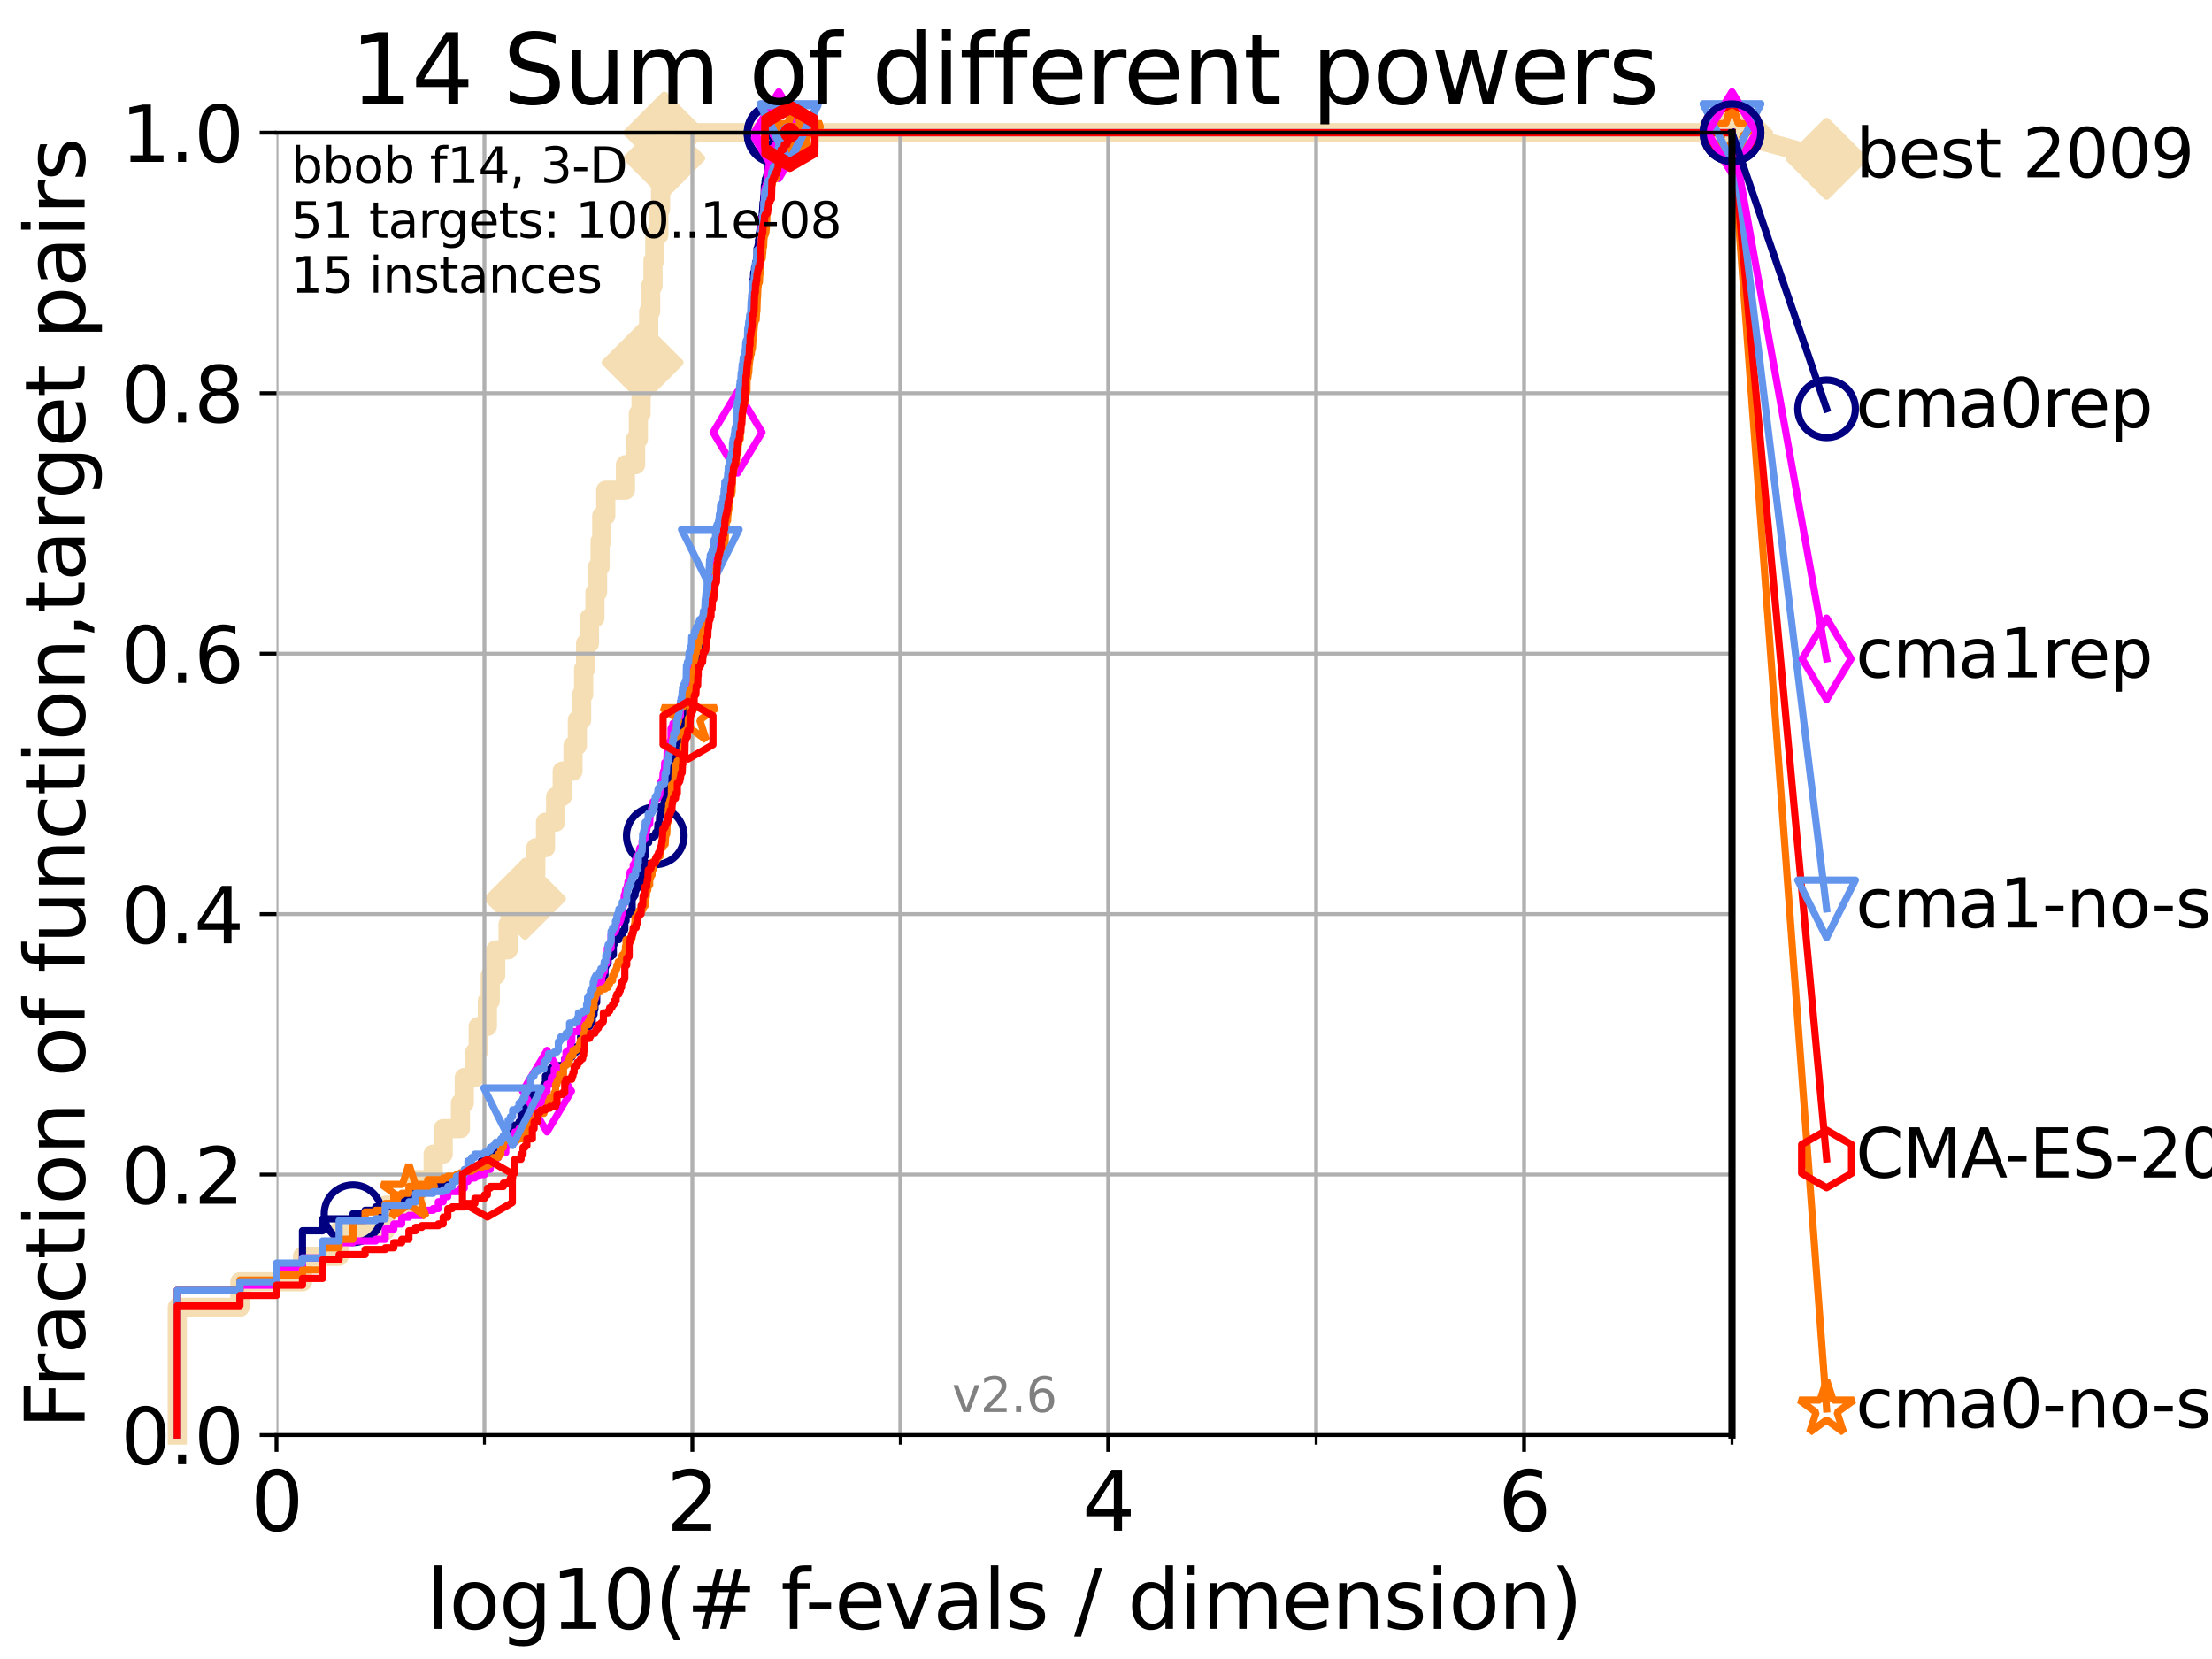 <?xml version="1.0" encoding="utf-8" standalone="no"?>
<!DOCTYPE svg PUBLIC "-//W3C//DTD SVG 1.1//EN"
  "http://www.w3.org/Graphics/SVG/1.1/DTD/svg11.dtd">
<svg xmlns:xlink="http://www.w3.org/1999/xlink" width="460.8pt" height="345.6pt" viewBox="0 0 460.8 345.6" xmlns="http://www.w3.org/2000/svg" version="1.1">
 <defs>
  <style type="text/css">*{stroke-linejoin: round; stroke-linecap: butt}</style>
 </defs>
 <g id="figure_1">
  <g id="patch_1">
   <path d="M 0 345.6 
L 460.8 345.6 
L 460.8 0 
L 0 0 
z
" style="fill: #ffffff"/>
  </g>
  <g id="axes_1">
   <g id="patch_2">
    <path d="M 57.6 298.944 
L 360.806 298.944 
L 360.806 27.648 
L 57.6 27.648 
z
" style="fill: #ffffff"/>
   </g>
   <g id="line2d_1">
    <path d="M 36.933 298.944 
L 36.933 272.346 
L 49.973 272.346 
L 49.973 267.027 
L 63.012 267.027 
L 63.012 261.707 
L 70.639 261.707 
L 70.639 256.388 
L 80.249 256.388 
L 80.249 251.068 
L 86.578 251.068 
L 86.578 245.749 
L 90.231 245.749 
L 90.231 240.429 
L 92.323 240.429 
L 92.323 235.11 
L 95.917 235.11 
L 95.917 229.79 
L 96.718 229.79 
L 96.718 224.471 
L 98.933 224.471 
L 98.933 219.151 
L 99.617 219.151 
L 99.617 213.832 
L 101.532 213.832 
L 101.532 208.512 
L 102.129 208.512 
L 102.129 203.192 
L 103.27 203.192 
L 103.27 197.873 
L 105.851 197.873 
L 105.851 192.553 
L 107.687 192.553 
L 107.687 187.234 
L 109.361 187.234 
L 109.361 181.914 
L 111.621 181.914 
L 111.621 176.595 
L 113.638 176.595 
L 113.638 171.275 
L 115.747 171.275 
L 115.747 165.956 
L 117.121 165.956 
L 117.121 160.636 
L 119.366 160.636 
L 119.366 155.317 
L 120.284 155.317 
L 120.284 149.997 
L 121.159 149.997 
L 121.159 144.678 
L 121.582 144.678 
L 121.582 139.358 
L 121.995 139.358 
L 121.995 134.039 
L 122.796 134.039 
L 122.796 128.719 
L 123.936 128.719 
L 123.936 123.4 
L 124.482 123.4 
L 124.482 118.08 
L 125.012 118.08 
L 125.012 112.76 
L 125.357 112.76 
L 125.357 107.441 
L 126.193 107.441 
L 126.193 102.121 
L 130.292 102.121 
L 130.292 96.802 
L 132.405 96.802 
L 132.405 91.482 
L 132.984 91.482 
L 132.984 86.163 
L 133.546 86.163 
L 133.546 80.843 
L 133.875 80.843 
L 133.875 75.524 
L 134.305 75.524 
L 134.305 70.204 
L 135.136 70.204 
L 135.136 64.885 
L 135.539 64.885 
L 135.539 59.565 
L 136.03 59.565 
L 136.03 54.246 
L 136.414 54.246 
L 136.414 48.926 
L 137.25 48.926 
L 137.25 43.607 
L 137.61 43.607 
L 137.61 38.287 
L 137.963 38.287 
L 137.963 32.968 
L 138.396 32.968 
L 138.396 27.648 
L 360.806 27.648 
" style="fill: none; stroke: #f5deb3; stroke-width: 4; stroke-linecap: square"/>
   </g>
   <g id="line2d_2">
    <defs>
     <path id="m2ac16e9841" d="M -0 7.778 
L 7.778 0 
L 0 -7.778 
L -7.778 -0 
z
" style="stroke: #f5deb3; stroke-width: 1.5; stroke-linejoin: miter"/>
    </defs>
    <g>
     <use xlink:href="#m2ac16e9841" x="109.361" y="187.234" style="fill: #f5deb3; stroke: #f5deb3; stroke-width: 1.5; stroke-linejoin: miter"/>
     <use xlink:href="#m2ac16e9841" x="133.875" y="75.524" style="fill: #f5deb3; stroke: #f5deb3; stroke-width: 1.5; stroke-linejoin: miter"/>
     <use xlink:href="#m2ac16e9841" x="138.396" y="32.968" style="fill: #f5deb3; stroke: #f5deb3; stroke-width: 1.5; stroke-linejoin: miter"/>
     <use xlink:href="#m2ac16e9841" x="138.396" y="27.648" style="fill: #f5deb3; stroke: #f5deb3; stroke-width: 1.5; stroke-linejoin: miter"/>
     <use xlink:href="#m2ac16e9841" x="138.396" y="27.648" style="fill: #f5deb3; stroke: #f5deb3; stroke-width: 1.5; stroke-linejoin: miter"/>
     <use xlink:href="#m2ac16e9841" x="360.806" y="27.648" style="fill: #f5deb3; stroke: #f5deb3; stroke-width: 1.5; stroke-linejoin: miter"/>
    </g>
   </g>
   <g id="line2d_3">
    <path style="fill: none; stroke: #f5deb3; stroke-width: 4; stroke-linecap: square"/>
    <g/>
   </g>
   <g id="line2d_4">
    <path d="M 360.806 27.648 
L 380.515 33.074 
" style="fill: none; stroke: #f5deb3; stroke-width: 4; stroke-linecap: square"/>
    <g>
     <use xlink:href="#m2ac16e9841" x="360.806" y="27.648" style="fill: #f5deb3; stroke: #f5deb3; stroke-width: 1.5; stroke-linejoin: miter"/>
     <use xlink:href="#m2ac16e9841" x="380.515" y="33.074" style="fill: #f5deb3; stroke: #f5deb3; stroke-width: 1.5; stroke-linejoin: miter"/>
    </g>
   </g>
   <g id="matplotlib.axis_1">
    <g id="xtick_1">
     <g id="line2d_5">
      <path d="M 57.6 298.944 
L 57.6 27.648 
" clip-path="url(#p70965b6d6b)" style="fill: none; stroke: #b0b0b0; stroke-width: 0.8; stroke-linecap: square"/>
     </g>
     <g id="line2d_6">
      <defs>
       <path id="m8f006fe6b8" d="M 0 0 
L 0 3.5 
" style="stroke: #000000; stroke-width: 0.8"/>
      </defs>
      <g>
       <use xlink:href="#m8f006fe6b8" x="57.6" y="298.944" style="stroke: #000000; stroke-width: 0.8"/>
      </g>
     </g>
     <g id="text_1">
      <!-- 0 -->
      <g transform="translate(52.192 318.861)scale(0.17 -0.17)">
       <defs>
        <path id="DejaVuSans-30" d="M 2034 4250 
Q 1547 4250 1301 3770 
Q 1056 3291 1056 2328 
Q 1056 1369 1301 889 
Q 1547 409 2034 409 
Q 2525 409 2770 889 
Q 3016 1369 3016 2328 
Q 3016 3291 2770 3770 
Q 2525 4250 2034 4250 
z
M 2034 4750 
Q 2819 4750 3233 4129 
Q 3647 3509 3647 2328 
Q 3647 1150 3233 529 
Q 2819 -91 2034 -91 
Q 1250 -91 836 529 
Q 422 1150 422 2328 
Q 422 3509 836 4129 
Q 1250 4750 2034 4750 
z
" transform="scale(0.016)"/>
       </defs>
       <use xlink:href="#DejaVuSans-30"/>
      </g>
     </g>
    </g>
    <g id="xtick_2">
     <g id="line2d_7">
      <path d="M 144.23 298.944 
L 144.23 27.648 
" clip-path="url(#p70965b6d6b)" style="fill: none; stroke: #b0b0b0; stroke-width: 0.8; stroke-linecap: square"/>
     </g>
     <g id="line2d_8">
      <g>
       <use xlink:href="#m8f006fe6b8" x="144.23" y="298.944" style="stroke: #000000; stroke-width: 0.8"/>
      </g>
     </g>
     <g id="text_2">
      <!-- 2 -->
      <g transform="translate(138.822 318.861)scale(0.17 -0.17)">
       <defs>
        <path id="DejaVuSans-32" d="M 1228 531 
L 3431 531 
L 3431 0 
L 469 0 
L 469 531 
Q 828 903 1448 1529 
Q 2069 2156 2228 2338 
Q 2531 2678 2651 2914 
Q 2772 3150 2772 3378 
Q 2772 3750 2511 3984 
Q 2250 4219 1831 4219 
Q 1534 4219 1204 4116 
Q 875 4013 500 3803 
L 500 4441 
Q 881 4594 1212 4672 
Q 1544 4750 1819 4750 
Q 2544 4750 2975 4387 
Q 3406 4025 3406 3419 
Q 3406 3131 3298 2873 
Q 3191 2616 2906 2266 
Q 2828 2175 2409 1742 
Q 1991 1309 1228 531 
z
" transform="scale(0.016)"/>
       </defs>
       <use xlink:href="#DejaVuSans-32"/>
      </g>
     </g>
    </g>
    <g id="xtick_3">
     <g id="line2d_9">
      <path d="M 230.861 298.944 
L 230.861 27.648 
" clip-path="url(#p70965b6d6b)" style="fill: none; stroke: #b0b0b0; stroke-width: 0.8; stroke-linecap: square"/>
     </g>
     <g id="line2d_10">
      <g>
       <use xlink:href="#m8f006fe6b8" x="230.861" y="298.944" style="stroke: #000000; stroke-width: 0.8"/>
      </g>
     </g>
     <g id="text_3">
      <!-- 4 -->
      <g transform="translate(225.453 318.861)scale(0.17 -0.17)">
       <defs>
        <path id="DejaVuSans-34" d="M 2419 4116 
L 825 1625 
L 2419 1625 
L 2419 4116 
z
M 2253 4666 
L 3047 4666 
L 3047 1625 
L 3713 1625 
L 3713 1100 
L 3047 1100 
L 3047 0 
L 2419 0 
L 2419 1100 
L 313 1100 
L 313 1709 
L 2253 4666 
z
" transform="scale(0.016)"/>
       </defs>
       <use xlink:href="#DejaVuSans-34"/>
      </g>
     </g>
    </g>
    <g id="xtick_4">
     <g id="line2d_11">
      <path d="M 317.491 298.944 
L 317.491 27.648 
" clip-path="url(#p70965b6d6b)" style="fill: none; stroke: #b0b0b0; stroke-width: 0.8; stroke-linecap: square"/>
     </g>
     <g id="line2d_12">
      <g>
       <use xlink:href="#m8f006fe6b8" x="317.491" y="298.944" style="stroke: #000000; stroke-width: 0.8"/>
      </g>
     </g>
     <g id="text_4">
      <!-- 6 -->
      <g transform="translate(312.083 318.861)scale(0.17 -0.17)">
       <defs>
        <path id="DejaVuSans-36" d="M 2113 2584 
Q 1688 2584 1439 2293 
Q 1191 2003 1191 1497 
Q 1191 994 1439 701 
Q 1688 409 2113 409 
Q 2538 409 2786 701 
Q 3034 994 3034 1497 
Q 3034 2003 2786 2293 
Q 2538 2584 2113 2584 
z
M 3366 4563 
L 3366 3988 
Q 3128 4100 2886 4159 
Q 2644 4219 2406 4219 
Q 1781 4219 1451 3797 
Q 1122 3375 1075 2522 
Q 1259 2794 1537 2939 
Q 1816 3084 2150 3084 
Q 2853 3084 3261 2657 
Q 3669 2231 3669 1497 
Q 3669 778 3244 343 
Q 2819 -91 2113 -91 
Q 1303 -91 875 529 
Q 447 1150 447 2328 
Q 447 3434 972 4092 
Q 1497 4750 2381 4750 
Q 2619 4750 2861 4703 
Q 3103 4656 3366 4563 
z
" transform="scale(0.016)"/>
       </defs>
       <use xlink:href="#DejaVuSans-36"/>
      </g>
     </g>
    </g>
    <g id="xtick_5">
     <g id="line2d_13">
      <path d="M 100.915 298.944 
L 100.915 27.648 
" clip-path="url(#p70965b6d6b)" style="fill: none; stroke: #b0b0b0; stroke-width: 0.8; stroke-linecap: square"/>
     </g>
     <g id="line2d_14">
      <defs>
       <path id="m1a1970d3c9" d="M 0 0 
L 0 2 
" style="stroke: #000000; stroke-width: 0.6"/>
      </defs>
      <g>
       <use xlink:href="#m1a1970d3c9" x="100.915" y="298.944" style="stroke: #000000; stroke-width: 0.6"/>
      </g>
     </g>
    </g>
    <g id="xtick_6">
     <g id="line2d_15">
      <path d="M 187.546 298.944 
L 187.546 27.648 
" clip-path="url(#p70965b6d6b)" style="fill: none; stroke: #b0b0b0; stroke-width: 0.8; stroke-linecap: square"/>
     </g>
     <g id="line2d_16">
      <g>
       <use xlink:href="#m1a1970d3c9" x="187.546" y="298.944" style="stroke: #000000; stroke-width: 0.6"/>
      </g>
     </g>
    </g>
    <g id="xtick_7">
     <g id="line2d_17">
      <path d="M 274.176 298.944 
L 274.176 27.648 
" clip-path="url(#p70965b6d6b)" style="fill: none; stroke: #b0b0b0; stroke-width: 0.8; stroke-linecap: square"/>
     </g>
     <g id="line2d_18">
      <g>
       <use xlink:href="#m1a1970d3c9" x="274.176" y="298.944" style="stroke: #000000; stroke-width: 0.6"/>
      </g>
     </g>
    </g>
    <g id="xtick_8">
     <g id="line2d_19">
      <path d="M 360.806 298.944 
L 360.806 27.648 
" clip-path="url(#p70965b6d6b)" style="fill: none; stroke: #b0b0b0; stroke-width: 0.8; stroke-linecap: square"/>
     </g>
     <g id="line2d_20">
      <g>
       <use xlink:href="#m1a1970d3c9" x="360.806" y="298.944" style="stroke: #000000; stroke-width: 0.6"/>
      </g>
     </g>
    </g>
    <g id="text_5">
     <!-- log10(# f-evals / dimension) -->
     <g transform="translate(88.823 339.314)scale(0.17 -0.17)">
      <defs>
       <path id="DejaVuSans-6c" d="M 603 4863 
L 1178 4863 
L 1178 0 
L 603 0 
L 603 4863 
z
" transform="scale(0.016)"/>
       <path id="DejaVuSans-6f" d="M 1959 3097 
Q 1497 3097 1228 2736 
Q 959 2375 959 1747 
Q 959 1119 1226 758 
Q 1494 397 1959 397 
Q 2419 397 2687 759 
Q 2956 1122 2956 1747 
Q 2956 2369 2687 2733 
Q 2419 3097 1959 3097 
z
M 1959 3584 
Q 2709 3584 3137 3096 
Q 3566 2609 3566 1747 
Q 3566 888 3137 398 
Q 2709 -91 1959 -91 
Q 1206 -91 779 398 
Q 353 888 353 1747 
Q 353 2609 779 3096 
Q 1206 3584 1959 3584 
z
" transform="scale(0.016)"/>
       <path id="DejaVuSans-67" d="M 2906 1791 
Q 2906 2416 2648 2759 
Q 2391 3103 1925 3103 
Q 1463 3103 1205 2759 
Q 947 2416 947 1791 
Q 947 1169 1205 825 
Q 1463 481 1925 481 
Q 2391 481 2648 825 
Q 2906 1169 2906 1791 
z
M 3481 434 
Q 3481 -459 3084 -895 
Q 2688 -1331 1869 -1331 
Q 1566 -1331 1297 -1286 
Q 1028 -1241 775 -1147 
L 775 -588 
Q 1028 -725 1275 -790 
Q 1522 -856 1778 -856 
Q 2344 -856 2625 -561 
Q 2906 -266 2906 331 
L 2906 616 
Q 2728 306 2450 153 
Q 2172 0 1784 0 
Q 1141 0 747 490 
Q 353 981 353 1791 
Q 353 2603 747 3093 
Q 1141 3584 1784 3584 
Q 2172 3584 2450 3431 
Q 2728 3278 2906 2969 
L 2906 3500 
L 3481 3500 
L 3481 434 
z
" transform="scale(0.016)"/>
       <path id="DejaVuSans-31" d="M 794 531 
L 1825 531 
L 1825 4091 
L 703 3866 
L 703 4441 
L 1819 4666 
L 2450 4666 
L 2450 531 
L 3481 531 
L 3481 0 
L 794 0 
L 794 531 
z
" transform="scale(0.016)"/>
       <path id="DejaVuSans-28" d="M 1984 4856 
Q 1566 4138 1362 3434 
Q 1159 2731 1159 2009 
Q 1159 1288 1364 580 
Q 1569 -128 1984 -844 
L 1484 -844 
Q 1016 -109 783 600 
Q 550 1309 550 2009 
Q 550 2706 781 3412 
Q 1013 4119 1484 4856 
L 1984 4856 
z
" transform="scale(0.016)"/>
       <path id="DejaVuSans-23" d="M 3272 2816 
L 2363 2816 
L 2100 1772 
L 3016 1772 
L 3272 2816 
z
M 2803 4594 
L 2478 3297 
L 3391 3297 
L 3719 4594 
L 4219 4594 
L 3897 3297 
L 4872 3297 
L 4872 2816 
L 3775 2816 
L 3519 1772 
L 4513 1772 
L 4513 1294 
L 3397 1294 
L 3072 0 
L 2572 0 
L 2894 1294 
L 1978 1294 
L 1656 0 
L 1153 0 
L 1478 1294 
L 494 1294 
L 494 1772 
L 1594 1772 
L 1856 2816 
L 850 2816 
L 850 3297 
L 1978 3297 
L 2297 4594 
L 2803 4594 
z
" transform="scale(0.016)"/>
       <path id="DejaVuSans-20" transform="scale(0.016)"/>
       <path id="DejaVuSans-66" d="M 2375 4863 
L 2375 4384 
L 1825 4384 
Q 1516 4384 1395 4259 
Q 1275 4134 1275 3809 
L 1275 3500 
L 2222 3500 
L 2222 3053 
L 1275 3053 
L 1275 0 
L 697 0 
L 697 3053 
L 147 3053 
L 147 3500 
L 697 3500 
L 697 3744 
Q 697 4328 969 4595 
Q 1241 4863 1831 4863 
L 2375 4863 
z
" transform="scale(0.016)"/>
       <path id="DejaVuSans-2d" d="M 313 2009 
L 1997 2009 
L 1997 1497 
L 313 1497 
L 313 2009 
z
" transform="scale(0.016)"/>
       <path id="DejaVuSans-65" d="M 3597 1894 
L 3597 1613 
L 953 1613 
Q 991 1019 1311 708 
Q 1631 397 2203 397 
Q 2534 397 2845 478 
Q 3156 559 3463 722 
L 3463 178 
Q 3153 47 2828 -22 
Q 2503 -91 2169 -91 
Q 1331 -91 842 396 
Q 353 884 353 1716 
Q 353 2575 817 3079 
Q 1281 3584 2069 3584 
Q 2775 3584 3186 3129 
Q 3597 2675 3597 1894 
z
M 3022 2063 
Q 3016 2534 2758 2815 
Q 2500 3097 2075 3097 
Q 1594 3097 1305 2825 
Q 1016 2553 972 2059 
L 3022 2063 
z
" transform="scale(0.016)"/>
       <path id="DejaVuSans-76" d="M 191 3500 
L 800 3500 
L 1894 563 
L 2988 3500 
L 3597 3500 
L 2284 0 
L 1503 0 
L 191 3500 
z
" transform="scale(0.016)"/>
       <path id="DejaVuSans-61" d="M 2194 1759 
Q 1497 1759 1228 1600 
Q 959 1441 959 1056 
Q 959 750 1161 570 
Q 1363 391 1709 391 
Q 2188 391 2477 730 
Q 2766 1069 2766 1631 
L 2766 1759 
L 2194 1759 
z
M 3341 1997 
L 3341 0 
L 2766 0 
L 2766 531 
Q 2569 213 2275 61 
Q 1981 -91 1556 -91 
Q 1019 -91 701 211 
Q 384 513 384 1019 
Q 384 1609 779 1909 
Q 1175 2209 1959 2209 
L 2766 2209 
L 2766 2266 
Q 2766 2663 2505 2880 
Q 2244 3097 1772 3097 
Q 1472 3097 1187 3025 
Q 903 2953 641 2809 
L 641 3341 
Q 956 3463 1253 3523 
Q 1550 3584 1831 3584 
Q 2591 3584 2966 3190 
Q 3341 2797 3341 1997 
z
" transform="scale(0.016)"/>
       <path id="DejaVuSans-73" d="M 2834 3397 
L 2834 2853 
Q 2591 2978 2328 3040 
Q 2066 3103 1784 3103 
Q 1356 3103 1142 2972 
Q 928 2841 928 2578 
Q 928 2378 1081 2264 
Q 1234 2150 1697 2047 
L 1894 2003 
Q 2506 1872 2764 1633 
Q 3022 1394 3022 966 
Q 3022 478 2636 193 
Q 2250 -91 1575 -91 
Q 1294 -91 989 -36 
Q 684 19 347 128 
L 347 722 
Q 666 556 975 473 
Q 1284 391 1588 391 
Q 1994 391 2212 530 
Q 2431 669 2431 922 
Q 2431 1156 2273 1281 
Q 2116 1406 1581 1522 
L 1381 1569 
Q 847 1681 609 1914 
Q 372 2147 372 2553 
Q 372 3047 722 3315 
Q 1072 3584 1716 3584 
Q 2034 3584 2315 3537 
Q 2597 3491 2834 3397 
z
" transform="scale(0.016)"/>
       <path id="DejaVuSans-2f" d="M 1625 4666 
L 2156 4666 
L 531 -594 
L 0 -594 
L 1625 4666 
z
" transform="scale(0.016)"/>
       <path id="DejaVuSans-64" d="M 2906 2969 
L 2906 4863 
L 3481 4863 
L 3481 0 
L 2906 0 
L 2906 525 
Q 2725 213 2448 61 
Q 2172 -91 1784 -91 
Q 1150 -91 751 415 
Q 353 922 353 1747 
Q 353 2572 751 3078 
Q 1150 3584 1784 3584 
Q 2172 3584 2448 3432 
Q 2725 3281 2906 2969 
z
M 947 1747 
Q 947 1113 1208 752 
Q 1469 391 1925 391 
Q 2381 391 2643 752 
Q 2906 1113 2906 1747 
Q 2906 2381 2643 2742 
Q 2381 3103 1925 3103 
Q 1469 3103 1208 2742 
Q 947 2381 947 1747 
z
" transform="scale(0.016)"/>
       <path id="DejaVuSans-69" d="M 603 3500 
L 1178 3500 
L 1178 0 
L 603 0 
L 603 3500 
z
M 603 4863 
L 1178 4863 
L 1178 4134 
L 603 4134 
L 603 4863 
z
" transform="scale(0.016)"/>
       <path id="DejaVuSans-6d" d="M 3328 2828 
Q 3544 3216 3844 3400 
Q 4144 3584 4550 3584 
Q 5097 3584 5394 3201 
Q 5691 2819 5691 2113 
L 5691 0 
L 5113 0 
L 5113 2094 
Q 5113 2597 4934 2840 
Q 4756 3084 4391 3084 
Q 3944 3084 3684 2787 
Q 3425 2491 3425 1978 
L 3425 0 
L 2847 0 
L 2847 2094 
Q 2847 2600 2669 2842 
Q 2491 3084 2119 3084 
Q 1678 3084 1418 2786 
Q 1159 2488 1159 1978 
L 1159 0 
L 581 0 
L 581 3500 
L 1159 3500 
L 1159 2956 
Q 1356 3278 1631 3431 
Q 1906 3584 2284 3584 
Q 2666 3584 2933 3390 
Q 3200 3197 3328 2828 
z
" transform="scale(0.016)"/>
       <path id="DejaVuSans-6e" d="M 3513 2113 
L 3513 0 
L 2938 0 
L 2938 2094 
Q 2938 2591 2744 2837 
Q 2550 3084 2163 3084 
Q 1697 3084 1428 2787 
Q 1159 2491 1159 1978 
L 1159 0 
L 581 0 
L 581 3500 
L 1159 3500 
L 1159 2956 
Q 1366 3272 1645 3428 
Q 1925 3584 2291 3584 
Q 2894 3584 3203 3211 
Q 3513 2838 3513 2113 
z
" transform="scale(0.016)"/>
       <path id="DejaVuSans-29" d="M 513 4856 
L 1013 4856 
Q 1481 4119 1714 3412 
Q 1947 2706 1947 2009 
Q 1947 1309 1714 600 
Q 1481 -109 1013 -844 
L 513 -844 
Q 928 -128 1133 580 
Q 1338 1288 1338 2009 
Q 1338 2731 1133 3434 
Q 928 4138 513 4856 
z
" transform="scale(0.016)"/>
      </defs>
      <use xlink:href="#DejaVuSans-6c"/>
      <use xlink:href="#DejaVuSans-6f" x="27.783"/>
      <use xlink:href="#DejaVuSans-67" x="88.965"/>
      <use xlink:href="#DejaVuSans-31" x="152.441"/>
      <use xlink:href="#DejaVuSans-30" x="216.064"/>
      <use xlink:href="#DejaVuSans-28" x="279.688"/>
      <use xlink:href="#DejaVuSans-23" x="318.701"/>
      <use xlink:href="#DejaVuSans-20" x="402.49"/>
      <use xlink:href="#DejaVuSans-66" x="434.277"/>
      <use xlink:href="#DejaVuSans-2d" x="463.982"/>
      <use xlink:href="#DejaVuSans-65" x="500.066"/>
      <use xlink:href="#DejaVuSans-76" x="561.59"/>
      <use xlink:href="#DejaVuSans-61" x="620.77"/>
      <use xlink:href="#DejaVuSans-6c" x="682.049"/>
      <use xlink:href="#DejaVuSans-73" x="709.832"/>
      <use xlink:href="#DejaVuSans-20" x="761.932"/>
      <use xlink:href="#DejaVuSans-2f" x="793.719"/>
      <use xlink:href="#DejaVuSans-20" x="827.41"/>
      <use xlink:href="#DejaVuSans-64" x="859.197"/>
      <use xlink:href="#DejaVuSans-69" x="922.674"/>
      <use xlink:href="#DejaVuSans-6d" x="950.457"/>
      <use xlink:href="#DejaVuSans-65" x="1047.869"/>
      <use xlink:href="#DejaVuSans-6e" x="1109.393"/>
      <use xlink:href="#DejaVuSans-73" x="1172.771"/>
      <use xlink:href="#DejaVuSans-69" x="1224.871"/>
      <use xlink:href="#DejaVuSans-6f" x="1252.654"/>
      <use xlink:href="#DejaVuSans-6e" x="1313.836"/>
      <use xlink:href="#DejaVuSans-29" x="1377.215"/>
     </g>
    </g>
   </g>
   <g id="matplotlib.axis_2">
    <g id="ytick_1">
     <g id="line2d_21">
      <path d="M 57.6 298.944 
L 360.806 298.944 
" clip-path="url(#p70965b6d6b)" style="fill: none; stroke: #b0b0b0; stroke-width: 0.8; stroke-linecap: square"/>
     </g>
     <g id="line2d_22">
      <defs>
       <path id="m43e57afc2e" d="M 0 0 
L -3.5 0 
" style="stroke: #000000; stroke-width: 0.8"/>
      </defs>
      <g>
       <use xlink:href="#m43e57afc2e" x="57.6" y="298.944" style="stroke: #000000; stroke-width: 0.8"/>
      </g>
     </g>
     <g id="text_6">
      <!-- 0.0 -->
      <g transform="translate(25.155 305.023)scale(0.16 -0.16)">
       <defs>
        <path id="DejaVuSans-2e" d="M 684 794 
L 1344 794 
L 1344 0 
L 684 0 
L 684 794 
z
" transform="scale(0.016)"/>
       </defs>
       <use xlink:href="#DejaVuSans-30"/>
       <use xlink:href="#DejaVuSans-2e" x="63.623"/>
       <use xlink:href="#DejaVuSans-30" x="95.41"/>
      </g>
     </g>
    </g>
    <g id="ytick_2">
     <g id="line2d_23">
      <path d="M 57.6 244.685 
L 360.806 244.685 
" clip-path="url(#p70965b6d6b)" style="fill: none; stroke: #b0b0b0; stroke-width: 0.8; stroke-linecap: square"/>
     </g>
     <g id="line2d_24">
      <g>
       <use xlink:href="#m43e57afc2e" x="57.6" y="244.685" style="stroke: #000000; stroke-width: 0.8"/>
      </g>
     </g>
     <g id="text_7">
      <!-- 0.2 -->
      <g transform="translate(25.155 250.764)scale(0.16 -0.16)">
       <use xlink:href="#DejaVuSans-30"/>
       <use xlink:href="#DejaVuSans-2e" x="63.623"/>
       <use xlink:href="#DejaVuSans-32" x="95.41"/>
      </g>
     </g>
    </g>
    <g id="ytick_3">
     <g id="line2d_25">
      <path d="M 57.6 190.426 
L 360.806 190.426 
" clip-path="url(#p70965b6d6b)" style="fill: none; stroke: #b0b0b0; stroke-width: 0.8; stroke-linecap: square"/>
     </g>
     <g id="line2d_26">
      <g>
       <use xlink:href="#m43e57afc2e" x="57.6" y="190.426" style="stroke: #000000; stroke-width: 0.8"/>
      </g>
     </g>
     <g id="text_8">
      <!-- 0.4 -->
      <g transform="translate(25.155 196.504)scale(0.16 -0.16)">
       <use xlink:href="#DejaVuSans-30"/>
       <use xlink:href="#DejaVuSans-2e" x="63.623"/>
       <use xlink:href="#DejaVuSans-34" x="95.41"/>
      </g>
     </g>
    </g>
    <g id="ytick_4">
     <g id="line2d_27">
      <path d="M 57.6 136.166 
L 360.806 136.166 
" clip-path="url(#p70965b6d6b)" style="fill: none; stroke: #b0b0b0; stroke-width: 0.8; stroke-linecap: square"/>
     </g>
     <g id="line2d_28">
      <g>
       <use xlink:href="#m43e57afc2e" x="57.6" y="136.166" style="stroke: #000000; stroke-width: 0.8"/>
      </g>
     </g>
     <g id="text_9">
      <!-- 0.6 -->
      <g transform="translate(25.155 142.245)scale(0.16 -0.16)">
       <use xlink:href="#DejaVuSans-30"/>
       <use xlink:href="#DejaVuSans-2e" x="63.623"/>
       <use xlink:href="#DejaVuSans-36" x="95.41"/>
      </g>
     </g>
    </g>
    <g id="ytick_5">
     <g id="line2d_29">
      <path d="M 57.6 81.907 
L 360.806 81.907 
" clip-path="url(#p70965b6d6b)" style="fill: none; stroke: #b0b0b0; stroke-width: 0.8; stroke-linecap: square"/>
     </g>
     <g id="line2d_30">
      <g>
       <use xlink:href="#m43e57afc2e" x="57.6" y="81.907" style="stroke: #000000; stroke-width: 0.8"/>
      </g>
     </g>
     <g id="text_10">
      <!-- 0.8 -->
      <g transform="translate(25.155 87.986)scale(0.16 -0.16)">
       <defs>
        <path id="DejaVuSans-38" d="M 2034 2216 
Q 1584 2216 1326 1975 
Q 1069 1734 1069 1313 
Q 1069 891 1326 650 
Q 1584 409 2034 409 
Q 2484 409 2743 651 
Q 3003 894 3003 1313 
Q 3003 1734 2745 1975 
Q 2488 2216 2034 2216 
z
M 1403 2484 
Q 997 2584 770 2862 
Q 544 3141 544 3541 
Q 544 4100 942 4425 
Q 1341 4750 2034 4750 
Q 2731 4750 3128 4425 
Q 3525 4100 3525 3541 
Q 3525 3141 3298 2862 
Q 3072 2584 2669 2484 
Q 3125 2378 3379 2068 
Q 3634 1759 3634 1313 
Q 3634 634 3220 271 
Q 2806 -91 2034 -91 
Q 1263 -91 848 271 
Q 434 634 434 1313 
Q 434 1759 690 2068 
Q 947 2378 1403 2484 
z
M 1172 3481 
Q 1172 3119 1398 2916 
Q 1625 2713 2034 2713 
Q 2441 2713 2670 2916 
Q 2900 3119 2900 3481 
Q 2900 3844 2670 4047 
Q 2441 4250 2034 4250 
Q 1625 4250 1398 4047 
Q 1172 3844 1172 3481 
z
" transform="scale(0.016)"/>
       </defs>
       <use xlink:href="#DejaVuSans-30"/>
       <use xlink:href="#DejaVuSans-2e" x="63.623"/>
       <use xlink:href="#DejaVuSans-38" x="95.41"/>
      </g>
     </g>
    </g>
    <g id="ytick_6">
     <g id="line2d_31">
      <path d="M 57.6 27.648 
L 360.806 27.648 
" clip-path="url(#p70965b6d6b)" style="fill: none; stroke: #b0b0b0; stroke-width: 0.8; stroke-linecap: square"/>
     </g>
     <g id="line2d_32">
      <g>
       <use xlink:href="#m43e57afc2e" x="57.6" y="27.648" style="stroke: #000000; stroke-width: 0.8"/>
      </g>
     </g>
     <g id="text_11">
      <!-- 1.0 -->
      <g transform="translate(25.155 33.727)scale(0.16 -0.16)">
       <use xlink:href="#DejaVuSans-31"/>
       <use xlink:href="#DejaVuSans-2e" x="63.623"/>
       <use xlink:href="#DejaVuSans-30" x="95.41"/>
      </g>
     </g>
    </g>
    <g id="text_12">
     <!-- Fraction of function,target pairs -->
     <g transform="translate(17.62 297.681)rotate(-90)scale(0.17 -0.17)">
      <defs>
       <path id="DejaVuSans-46" d="M 628 4666 
L 3309 4666 
L 3309 4134 
L 1259 4134 
L 1259 2759 
L 3109 2759 
L 3109 2228 
L 1259 2228 
L 1259 0 
L 628 0 
L 628 4666 
z
" transform="scale(0.016)"/>
       <path id="DejaVuSans-72" d="M 2631 2963 
Q 2534 3019 2420 3045 
Q 2306 3072 2169 3072 
Q 1681 3072 1420 2755 
Q 1159 2438 1159 1844 
L 1159 0 
L 581 0 
L 581 3500 
L 1159 3500 
L 1159 2956 
Q 1341 3275 1631 3429 
Q 1922 3584 2338 3584 
Q 2397 3584 2469 3576 
Q 2541 3569 2628 3553 
L 2631 2963 
z
" transform="scale(0.016)"/>
       <path id="DejaVuSans-63" d="M 3122 3366 
L 3122 2828 
Q 2878 2963 2633 3030 
Q 2388 3097 2138 3097 
Q 1578 3097 1268 2742 
Q 959 2388 959 1747 
Q 959 1106 1268 751 
Q 1578 397 2138 397 
Q 2388 397 2633 464 
Q 2878 531 3122 666 
L 3122 134 
Q 2881 22 2623 -34 
Q 2366 -91 2075 -91 
Q 1284 -91 818 406 
Q 353 903 353 1747 
Q 353 2603 823 3093 
Q 1294 3584 2113 3584 
Q 2378 3584 2631 3529 
Q 2884 3475 3122 3366 
z
" transform="scale(0.016)"/>
       <path id="DejaVuSans-74" d="M 1172 4494 
L 1172 3500 
L 2356 3500 
L 2356 3053 
L 1172 3053 
L 1172 1153 
Q 1172 725 1289 603 
Q 1406 481 1766 481 
L 2356 481 
L 2356 0 
L 1766 0 
Q 1100 0 847 248 
Q 594 497 594 1153 
L 594 3053 
L 172 3053 
L 172 3500 
L 594 3500 
L 594 4494 
L 1172 4494 
z
" transform="scale(0.016)"/>
       <path id="DejaVuSans-75" d="M 544 1381 
L 544 3500 
L 1119 3500 
L 1119 1403 
Q 1119 906 1312 657 
Q 1506 409 1894 409 
Q 2359 409 2629 706 
Q 2900 1003 2900 1516 
L 2900 3500 
L 3475 3500 
L 3475 0 
L 2900 0 
L 2900 538 
Q 2691 219 2414 64 
Q 2138 -91 1772 -91 
Q 1169 -91 856 284 
Q 544 659 544 1381 
z
M 1991 3584 
L 1991 3584 
z
" transform="scale(0.016)"/>
       <path id="DejaVuSans-2c" d="M 750 794 
L 1409 794 
L 1409 256 
L 897 -744 
L 494 -744 
L 750 256 
L 750 794 
z
" transform="scale(0.016)"/>
       <path id="DejaVuSans-70" d="M 1159 525 
L 1159 -1331 
L 581 -1331 
L 581 3500 
L 1159 3500 
L 1159 2969 
Q 1341 3281 1617 3432 
Q 1894 3584 2278 3584 
Q 2916 3584 3314 3078 
Q 3713 2572 3713 1747 
Q 3713 922 3314 415 
Q 2916 -91 2278 -91 
Q 1894 -91 1617 61 
Q 1341 213 1159 525 
z
M 3116 1747 
Q 3116 2381 2855 2742 
Q 2594 3103 2138 3103 
Q 1681 3103 1420 2742 
Q 1159 2381 1159 1747 
Q 1159 1113 1420 752 
Q 1681 391 2138 391 
Q 2594 391 2855 752 
Q 3116 1113 3116 1747 
z
" transform="scale(0.016)"/>
      </defs>
      <use xlink:href="#DejaVuSans-46"/>
      <use xlink:href="#DejaVuSans-72" x="50.27"/>
      <use xlink:href="#DejaVuSans-61" x="91.383"/>
      <use xlink:href="#DejaVuSans-63" x="152.662"/>
      <use xlink:href="#DejaVuSans-74" x="207.643"/>
      <use xlink:href="#DejaVuSans-69" x="246.852"/>
      <use xlink:href="#DejaVuSans-6f" x="274.635"/>
      <use xlink:href="#DejaVuSans-6e" x="335.816"/>
      <use xlink:href="#DejaVuSans-20" x="399.195"/>
      <use xlink:href="#DejaVuSans-6f" x="430.982"/>
      <use xlink:href="#DejaVuSans-66" x="492.164"/>
      <use xlink:href="#DejaVuSans-20" x="527.369"/>
      <use xlink:href="#DejaVuSans-66" x="559.156"/>
      <use xlink:href="#DejaVuSans-75" x="594.361"/>
      <use xlink:href="#DejaVuSans-6e" x="657.74"/>
      <use xlink:href="#DejaVuSans-63" x="721.119"/>
      <use xlink:href="#DejaVuSans-74" x="776.1"/>
      <use xlink:href="#DejaVuSans-69" x="815.309"/>
      <use xlink:href="#DejaVuSans-6f" x="843.092"/>
      <use xlink:href="#DejaVuSans-6e" x="904.273"/>
      <use xlink:href="#DejaVuSans-2c" x="967.652"/>
      <use xlink:href="#DejaVuSans-74" x="999.439"/>
      <use xlink:href="#DejaVuSans-61" x="1038.648"/>
      <use xlink:href="#DejaVuSans-72" x="1099.928"/>
      <use xlink:href="#DejaVuSans-67" x="1139.291"/>
      <use xlink:href="#DejaVuSans-65" x="1202.768"/>
      <use xlink:href="#DejaVuSans-74" x="1264.291"/>
      <use xlink:href="#DejaVuSans-20" x="1303.5"/>
      <use xlink:href="#DejaVuSans-70" x="1335.287"/>
      <use xlink:href="#DejaVuSans-61" x="1398.764"/>
      <use xlink:href="#DejaVuSans-69" x="1460.043"/>
      <use xlink:href="#DejaVuSans-72" x="1487.826"/>
      <use xlink:href="#DejaVuSans-73" x="1528.939"/>
     </g>
    </g>
   </g>
   <g id="line2d_33">
    <defs>
     <path id="m7805ded386" d="M 0 1.5 
C 0.398 1.5 0.779 1.342 1.061 1.061 
C 1.342 0.779 1.5 0.398 1.5 0 
C 1.5 -0.398 1.342 -0.779 1.061 -1.061 
C 0.779 -1.342 0.398 -1.5 0 -1.5 
C -0.398 -1.5 -0.779 -1.342 -1.061 -1.061 
C -1.342 -0.779 -1.5 -0.398 -1.5 0 
C -1.5 0.398 -1.342 0.779 -1.061 1.061 
C -0.779 1.342 -0.398 1.5 0 1.5 
z
" style="stroke: #f5deb3"/>
    </defs>
    <g>
     <use xlink:href="#m7805ded386" x="138.396" y="27.648" style="fill: #f5deb3; stroke: #f5deb3"/>
     <use xlink:href="#m7805ded386" x="138.396" y="27.648" style="fill: #f5deb3; stroke: #f5deb3"/>
    </g>
   </g>
   <g id="line2d_34">
    <defs>
     <path id="m8c01fa7bb6" d="M 0 1.5 
C 0.398 1.5 0.779 1.342 1.061 1.061 
C 1.342 0.779 1.5 0.398 1.5 0 
C 1.5 -0.398 1.342 -0.779 1.061 -1.061 
C 0.779 -1.342 0.398 -1.5 0 -1.5 
C -0.398 -1.5 -0.779 -1.342 -1.061 -1.061 
C -1.342 -0.779 -1.5 -0.398 -1.5 0 
C -1.5 0.398 -1.342 0.779 -1.061 1.061 
C -0.779 1.342 -0.398 1.5 0 1.5 
z
" style="stroke: #000080"/>
    </defs>
    <g>
     <use xlink:href="#m8c01fa7bb6" x="161.692" y="27.648" style="fill: #000080; stroke: #000080"/>
     <use xlink:href="#m8c01fa7bb6" x="161.692" y="27.648" style="fill: #000080; stroke: #000080"/>
    </g>
   </g>
   <g id="line2d_35">
    <path d="M 36.933 298.944 
L 36.933 268.8 
L 49.973 268.8 
L 49.973 267.027 
L 57.6 267.027 
L 57.6 264.19 
L 63.012 264.19 
L 63.012 256.388 
L 67.209 256.388 
L 67.209 253.905 
L 73.539 253.905 
L 73.539 252.841 
L 76.051 252.841 
L 76.051 252.132 
L 78.267 252.132 
L 78.267 251.423 
L 82.042 251.423 
L 82.042 250.359 
L 83.678 250.359 
L 83.678 249.65 
L 85.184 249.65 
L 85.184 248.231 
L 89.09 248.231 
L 89.09 247.167 
L 92.323 247.167 
L 92.323 246.458 
L 93.288 246.458 
L 93.288 246.103 
L 94.206 246.103 
L 94.206 245.394 
L 98.223 245.394 
L 98.223 245.039 
L 98.933 245.039 
L 98.933 242.912 
L 100.277 242.912 
L 100.277 241.848 
L 100.915 241.848 
L 100.915 241.493 
L 102.129 241.493 
L 102.129 240.784 
L 102.708 240.784 
L 102.708 240.429 
L 103.815 240.429 
L 103.815 239.72 
L 104.86 239.72 
L 104.86 238.656 
L 105.362 238.656 
L 105.362 237.947 
L 105.851 237.947 
L 105.851 237.592 
L 106.327 237.592 
L 106.327 237.237 
L 106.791 237.237 
L 106.791 234.4 
L 108.12 234.4 
L 108.12 233.691 
L 108.543 233.691 
L 108.543 231.209 
L 109.361 231.209 
L 109.361 230.854 
L 109.757 230.854 
L 109.757 229.081 
L 110.525 229.081 
L 110.525 228.372 
L 110.897 228.372 
L 110.897 228.017 
L 111.262 228.017 
L 111.262 227.662 
L 112.989 227.662 
L 112.989 226.953 
L 113.317 226.953 
L 113.317 225.889 
L 113.638 225.889 
L 113.638 224.116 
L 114.571 224.116 
L 114.571 222.697 
L 114.872 222.697 
L 114.872 222.343 
L 116.309 222.343 
L 116.309 221.988 
L 117.384 221.988 
L 117.384 221.634 
L 117.644 221.634 
L 117.644 220.57 
L 118.647 220.57 
L 118.647 220.215 
L 119.129 220.215 
L 119.129 219.86 
L 119.366 219.86 
L 119.366 219.506 
L 119.6 219.506 
L 119.6 219.151 
L 120.059 219.151 
L 120.059 218.087 
L 120.944 218.087 
L 120.944 215.959 
L 121.372 215.959 
L 121.372 215.25 
L 121.582 215.25 
L 121.582 213.832 
L 122.796 213.832 
L 122.796 213.477 
L 122.991 213.477 
L 122.991 213.122 
L 123.184 213.122 
L 123.184 212.768 
L 123.375 212.768 
L 123.375 211.349 
L 123.751 211.349 
L 123.751 210.285 
L 123.936 210.285 
L 123.936 208.867 
L 124.302 208.867 
L 124.302 204.966 
L 124.837 204.966 
L 124.837 204.611 
L 125.012 204.611 
L 125.012 203.902 
L 125.696 203.902 
L 125.696 203.192 
L 126.029 203.192 
L 126.029 201.419 
L 126.193 201.419 
L 126.193 201.065 
L 126.356 201.065 
L 126.356 200.71 
L 126.677 200.71 
L 126.677 199.291 
L 127.304 199.291 
L 127.304 198.937 
L 127.761 198.937 
L 127.761 196.809 
L 127.911 196.809 
L 127.911 195.745 
L 128.928 195.745 
L 128.928 195.036 
L 129.209 195.036 
L 129.209 194.681 
L 129.623 194.681 
L 129.623 193.972 
L 130.027 193.972 
L 130.027 193.617 
L 130.16 193.617 
L 130.16 191.844 
L 130.423 191.844 
L 130.423 190.426 
L 131.191 190.426 
L 131.191 190.071 
L 131.316 190.071 
L 131.316 189.716 
L 131.686 189.716 
L 131.686 187.234 
L 131.808 187.234 
L 131.808 186.879 
L 132.049 186.879 
L 132.049 186.525 
L 132.287 186.525 
L 132.287 185.815 
L 132.405 185.815 
L 132.405 185.461 
L 132.523 185.461 
L 132.523 185.106 
L 132.755 185.106 
L 132.755 184.397 
L 132.87 184.397 
L 132.87 184.042 
L 133.211 184.042 
L 133.211 183.688 
L 133.656 183.688 
L 133.656 180.496 
L 134.198 180.496 
L 134.198 178.368 
L 134.411 178.368 
L 134.516 175.531 
L 135.136 175.531 
L 135.136 174.467 
L 136.03 174.467 
L 136.03 174.112 
L 136.509 174.112 
L 136.603 173.403 
L 136.975 173.403 
L 137.067 171.63 
L 137.341 171.63 
L 137.431 169.857 
L 137.699 169.857 
L 137.788 168.793 
L 137.963 168.793 
L 137.963 167.729 
L 138.31 167.729 
L 138.396 166.665 
L 138.481 166.665 
L 138.566 165.246 
L 138.819 165.246 
L 138.819 164.892 
L 139.068 164.892 
L 139.068 163.828 
L 139.232 163.828 
L 139.232 163.473 
L 139.476 163.473 
L 139.556 162.409 
L 139.637 162.409 
L 139.637 161.7 
L 139.875 161.7 
L 139.954 158.863 
L 140.189 158.863 
L 140.266 157.445 
L 140.497 157.445 
L 140.497 156.735 
L 140.65 156.735 
L 140.65 156.381 
L 140.951 156.381 
L 140.951 155.671 
L 141.393 155.671 
L 141.393 154.607 
L 141.611 154.607 
L 141.611 154.253 
L 141.754 154.253 
L 141.754 153.898 
L 141.968 153.898 
L 141.968 153.544 
L 142.109 153.544 
L 142.109 153.189 
L 142.318 153.189 
L 142.387 151.416 
L 142.594 151.416 
L 142.594 150.352 
L 142.73 150.352 
L 142.73 149.997 
L 143 149.997 
L 143 149.643 
L 143.133 149.643 
L 143.133 148.224 
L 143.265 148.224 
L 143.265 147.515 
L 143.397 147.515 
L 143.397 147.16 
L 143.593 147.16 
L 143.657 145.387 
L 143.722 145.387 
L 143.722 145.032 
L 143.85 145.032 
L 143.914 143.614 
L 143.978 143.614 
L 143.978 141.841 
L 144.105 141.841 
L 144.105 141.131 
L 144.418 141.131 
L 144.418 140.422 
L 144.541 140.422 
L 144.541 139.358 
L 144.786 139.358 
L 144.847 138.649 
L 145.028 138.649 
L 145.088 137.585 
L 145.267 137.585 
L 145.327 136.521 
L 145.386 136.521 
L 145.386 136.166 
L 145.503 136.166 
L 145.503 135.812 
L 145.678 135.812 
L 145.736 135.102 
L 145.852 135.102 
L 145.909 134.393 
L 146.137 134.393 
L 146.194 132.265 
L 146.25 132.265 
L 146.306 131.556 
L 146.362 131.556 
L 146.418 130.847 
L 146.695 130.847 
L 146.695 130.138 
L 146.86 130.138 
L 146.914 129.428 
L 147.022 129.428 
L 147.022 128.01 
L 147.344 128.01 
L 147.344 126.946 
L 147.503 126.946 
L 147.555 126.237 
L 147.66 126.237 
L 147.712 123.754 
L 147.92 123.754 
L 148.022 121.272 
L 148.125 121.272 
L 148.125 120.208 
L 148.327 120.208 
L 148.428 119.144 
L 148.578 119.144 
L 148.677 117.371 
L 148.923 117.371 
L 148.923 117.016 
L 149.069 117.016 
L 149.118 115.598 
L 149.262 115.598 
L 149.358 113.47 
L 149.501 113.47 
L 149.595 112.76 
L 149.642 112.76 
L 149.736 111.342 
L 149.783 111.342 
L 149.783 110.987 
L 149.922 110.987 
L 149.922 110.633 
L 150.061 110.633 
L 150.061 109.923 
L 150.47 109.923 
L 150.56 108.15 
L 150.605 108.15 
L 150.605 106.732 
L 150.783 106.732 
L 150.827 105.313 
L 151.003 105.313 
L 151.046 103.895 
L 151.177 103.895 
L 151.177 102.831 
L 151.392 102.831 
L 151.478 101.412 
L 151.563 101.412 
L 151.563 101.058 
L 151.69 101.058 
L 151.774 98.22 
L 151.941 98.22 
L 151.983 97.157 
L 152.475 97.157 
L 152.555 96.093 
L 152.676 96.093 
L 152.716 95.383 
L 152.796 95.383 
L 152.835 93.965 
L 152.993 93.965 
L 153.033 92.901 
L 153.111 92.901 
L 153.189 91.837 
L 153.306 91.837 
L 153.344 91.128 
L 153.536 91.128 
L 153.575 87.581 
L 153.689 87.581 
L 153.689 87.227 
L 153.802 87.227 
L 153.802 86.163 
L 153.99 86.163 
L 154.064 84.744 
L 154.101 84.744 
L 154.212 81.907 
L 154.323 81.907 
L 154.359 80.843 
L 154.469 80.843 
L 154.578 79.425 
L 154.614 79.425 
L 154.686 78.715 
L 154.829 78.715 
L 154.936 77.297 
L 155.148 77.297 
L 155.253 76.588 
L 155.288 76.588 
L 155.392 75.524 
L 155.426 75.524 
L 155.426 74.814 
L 155.564 74.814 
L 155.633 74.105 
L 155.735 74.105 
L 155.769 73.041 
L 155.871 73.041 
L 155.972 72.332 
L 156.039 72.332 
L 156.106 70.914 
L 156.172 70.914 
L 156.272 68.431 
L 156.403 68.431 
L 156.502 65.239 
L 156.534 65.239 
L 156.632 62.757 
L 156.664 62.757 
L 156.729 60.274 
L 156.825 60.274 
L 156.89 58.147 
L 156.953 58.147 
L 157.017 56.728 
L 157.144 56.728 
L 157.207 55.664 
L 157.395 55.664 
L 157.426 54.6 
L 157.581 54.6 
L 157.673 53.536 
L 157.703 53.536 
L 157.703 51.763 
L 157.826 51.763 
L 157.917 51.054 
L 158.007 51.054 
L 158.007 49.99 
L 158.158 49.99 
L 158.158 48.571 
L 158.277 48.571 
L 158.306 47.862 
L 158.454 47.862 
L 158.542 45.38 
L 158.746 45.38 
L 158.833 43.961 
L 158.862 43.961 
L 158.948 42.188 
L 159.034 42.188 
L 159.119 40.77 
L 159.176 40.77 
L 159.233 38.642 
L 159.345 38.642 
L 159.401 37.578 
L 159.457 37.578 
L 159.457 37.223 
L 159.652 37.223 
L 159.707 36.514 
L 159.899 36.514 
L 159.98 34.741 
L 160.035 34.741 
L 160.116 33.677 
L 160.169 33.677 
L 160.277 32.258 
L 160.41 32.258 
L 160.516 31.549 
L 160.699 31.549 
L 160.778 29.776 
L 160.985 29.776 
L 160.985 29.421 
L 161.113 29.421 
L 161.189 28.357 
L 161.467 28.357 
L 161.467 28.003 
L 161.692 28.003 
L 161.692 27.648 
L 360.806 27.648 
L 360.806 27.648 
" style="fill: none; stroke: #000080; stroke-width: 1.5; stroke-linecap: square"/>
   </g>
   <g id="line2d_36">
    <defs>
     <path id="m625ffeebfc" d="M 0 6 
C 1.591 6 3.117 5.368 4.243 4.243 
C 5.368 3.117 6 1.591 6 0 
C 6 -1.591 5.368 -3.117 4.243 -4.243 
C 3.117 -5.368 1.591 -6 0 -6 
C -1.591 -6 -3.117 -5.368 -4.243 -4.243 
C -5.368 -3.117 -6 -1.591 -6 0 
C -6 1.591 -5.368 3.117 -4.243 4.243 
C -3.117 5.368 -1.591 6 0 6 
z
" style="stroke: #000080; stroke-width: 1.5"/>
    </defs>
    <g>
     <use xlink:href="#m625ffeebfc" x="73.539" y="252.841" style="fill-opacity: 0; stroke: #000080; stroke-width: 1.5"/>
     <use xlink:href="#m625ffeebfc" x="136.509" y="174.112" style="fill-opacity: 0; stroke: #000080; stroke-width: 1.5"/>
     <use xlink:href="#m625ffeebfc" x="161.692" y="28.003" style="fill-opacity: 0; stroke: #000080; stroke-width: 1.5"/>
     <use xlink:href="#m625ffeebfc" x="161.692" y="27.648" style="fill-opacity: 0; stroke: #000080; stroke-width: 1.5"/>
     <use xlink:href="#m625ffeebfc" x="161.692" y="27.648" style="fill-opacity: 0; stroke: #000080; stroke-width: 1.5"/>
     <use xlink:href="#m625ffeebfc" x="360.806" y="27.648" style="fill-opacity: 0; stroke: #000080; stroke-width: 1.5"/>
    </g>
   </g>
   <g id="line2d_37">
    <path style="fill: none; stroke: #000080; stroke-width: 1.5; stroke-linecap: square"/>
    <g/>
   </g>
   <g id="line2d_38">
    <defs>
     <path id="m8c10f4c723" d="M 0 1.5 
C 0.398 1.5 0.779 1.342 1.061 1.061 
C 1.342 0.779 1.5 0.398 1.5 0 
C 1.5 -0.398 1.342 -0.779 1.061 -1.061 
C 0.779 -1.342 0.398 -1.5 0 -1.5 
C -0.398 -1.5 -0.779 -1.342 -1.061 -1.061 
C -1.342 -0.779 -1.5 -0.398 -1.5 0 
C -1.5 0.398 -1.342 0.779 -1.061 1.061 
C -0.779 1.342 -0.398 1.5 0 1.5 
z
" style="stroke: #ff00ff"/>
    </defs>
    <g>
     <use xlink:href="#m8c10f4c723" x="162.253" y="27.648" style="fill: #ff00ff; stroke: #ff00ff"/>
     <use xlink:href="#m8c10f4c723" x="162.253" y="27.648" style="fill: #ff00ff; stroke: #ff00ff"/>
    </g>
   </g>
   <g id="line2d_39">
    <path d="M 36.933 298.944 
L 36.933 268.8 
L 49.973 268.8 
L 49.973 267.736 
L 57.6 267.736 
L 57.6 264.544 
L 63.012 264.544 
L 63.012 262.062 
L 67.209 262.062 
L 67.209 259.579 
L 70.639 259.579 
L 70.639 258.87 
L 73.539 258.87 
L 73.539 258.516 
L 78.267 258.516 
L 78.267 258.161 
L 80.249 258.161 
L 80.249 256.033 
L 82.042 256.033 
L 82.042 254.969 
L 83.678 254.969 
L 83.678 253.551 
L 85.184 253.551 
L 85.184 253.196 
L 87.876 253.196 
L 87.876 252.132 
L 90.231 252.132 
L 90.231 251.778 
L 91.306 251.778 
L 91.306 250.359 
L 92.323 250.359 
L 92.323 249.295 
L 93.288 249.295 
L 93.288 248.231 
L 95.917 248.231 
L 95.917 247.522 
L 96.718 247.522 
L 96.718 246.103 
L 97.485 246.103 
L 97.485 245.394 
L 98.933 245.394 
L 98.933 245.039 
L 99.617 245.039 
L 99.617 244.685 
L 100.915 244.685 
L 100.915 243.621 
L 102.129 243.621 
L 102.129 241.848 
L 103.27 241.848 
L 103.27 241.138 
L 103.815 241.138 
L 103.815 240.429 
L 104.345 240.429 
L 104.345 240.075 
L 105.362 240.075 
L 105.362 238.656 
L 105.851 238.656 
L 105.851 237.947 
L 107.245 237.947 
L 107.245 235.819 
L 108.12 235.819 
L 108.12 235.11 
L 109.361 235.11 
L 109.361 234.046 
L 109.757 234.046 
L 109.757 233.691 
L 110.145 233.691 
L 110.145 232.627 
L 110.897 232.627 
L 110.897 230.145 
L 111.621 230.145 
L 111.621 229.79 
L 112.657 229.79 
L 112.657 229.435 
L 113.317 229.435 
L 113.317 228.726 
L 113.638 228.726 
L 113.638 227.308 
L 113.954 227.308 
L 113.954 225.889 
L 114.571 225.889 
L 114.571 225.534 
L 114.872 225.534 
L 114.872 224.471 
L 115.46 224.471 
L 115.46 222.697 
L 116.854 222.697 
L 116.854 222.343 
L 117.384 222.343 
L 117.384 221.988 
L 117.644 221.988 
L 117.644 220.57 
L 117.9 220.57 
L 117.9 219.151 
L 118.401 219.151 
L 118.401 218.796 
L 118.89 218.796 
L 118.89 217.023 
L 119.129 217.023 
L 119.129 214.895 
L 120.727 214.895 
L 120.727 213.832 
L 120.944 213.832 
L 120.944 213.122 
L 121.159 213.122 
L 121.159 212.058 
L 121.372 212.058 
L 121.372 211.704 
L 121.582 211.704 
L 121.582 211.349 
L 122.199 211.349 
L 122.199 210.64 
L 122.599 210.64 
L 122.599 210.285 
L 122.796 210.285 
L 122.796 208.157 
L 123.936 208.157 
L 123.936 207.803 
L 124.12 207.803 
L 124.12 205.675 
L 124.66 205.675 
L 124.66 204.611 
L 125.357 204.611 
L 125.357 203.192 
L 125.527 203.192 
L 125.527 202.483 
L 125.863 202.483 
L 125.863 200.71 
L 126.356 200.71 
L 126.356 199.291 
L 126.517 199.291 
L 126.517 197.518 
L 127.304 197.518 
L 127.304 194.681 
L 127.458 194.681 
L 127.458 194.327 
L 127.911 194.327 
L 127.911 193.972 
L 128.208 193.972 
L 128.208 193.617 
L 128.354 193.617 
L 128.354 192.908 
L 128.499 192.908 
L 128.499 192.199 
L 129.069 192.199 
L 129.069 191.844 
L 129.209 191.844 
L 129.209 191.49 
L 129.348 191.49 
L 129.348 190.78 
L 129.486 190.78 
L 129.486 190.426 
L 129.623 190.426 
L 129.623 189.007 
L 129.759 189.007 
L 129.759 188.652 
L 129.893 188.652 
L 129.893 187.589 
L 130.027 187.589 
L 130.027 186.525 
L 130.16 186.525 
L 130.16 186.17 
L 130.292 186.17 
L 130.292 185.461 
L 130.423 185.461 
L 130.423 185.106 
L 130.683 185.106 
L 130.683 184.397 
L 130.811 184.397 
L 130.811 183.688 
L 131.065 183.688 
L 131.065 182.269 
L 131.191 182.269 
L 131.191 181.914 
L 131.316 181.914 
L 131.316 181.56 
L 131.686 181.56 
L 131.686 181.205 
L 131.929 181.205 
L 131.929 180.141 
L 132.169 180.141 
L 132.169 179.787 
L 132.405 179.787 
L 132.405 179.077 
L 132.639 179.077 
L 132.639 178.368 
L 132.984 178.368 
L 132.984 178.013 
L 133.211 178.013 
L 133.211 176.949 
L 133.323 176.949 
L 133.323 176.595 
L 133.766 176.595 
L 133.766 175.176 
L 133.983 175.176 
L 133.983 174.822 
L 134.305 174.822 
L 134.305 174.467 
L 134.516 174.467 
L 134.516 173.048 
L 134.725 173.048 
L 134.829 171.985 
L 135.034 171.985 
L 135.034 171.63 
L 135.339 171.63 
L 135.439 169.502 
L 135.539 169.502 
L 135.539 169.147 
L 135.737 169.147 
L 135.737 168.438 
L 135.933 168.438 
L 136.03 167.02 
L 136.414 167.02 
L 136.414 166.665 
L 136.603 166.665 
L 136.603 166.31 
L 137.067 166.31 
L 137.067 165.956 
L 137.25 165.956 
L 137.25 165.601 
L 137.431 165.601 
L 137.521 164.183 
L 137.699 164.183 
L 137.699 162.764 
L 138.051 162.764 
L 138.138 160.991 
L 138.224 160.991 
L 138.224 160.636 
L 138.396 160.636 
L 138.481 158.863 
L 138.902 158.863 
L 138.985 156.381 
L 139.15 156.381 
L 139.15 156.026 
L 139.395 156.026 
L 139.395 154.607 
L 139.637 154.607 
L 139.637 154.253 
L 139.796 154.253 
L 139.796 151.77 
L 139.954 151.77 
L 139.954 151.416 
L 140.111 151.416 
L 140.189 150.706 
L 140.801 150.706 
L 140.801 150.352 
L 140.951 150.352 
L 140.951 149.997 
L 141.099 149.997 
L 141.099 149.643 
L 141.393 149.643 
L 141.393 149.288 
L 141.683 149.288 
L 141.754 147.869 
L 141.826 147.869 
L 141.826 147.16 
L 141.968 147.16 
L 142.038 146.096 
L 142.525 146.096 
L 142.525 144.678 
L 142.662 144.678 
L 142.73 143.968 
L 142.933 143.968 
L 142.933 143.259 
L 143.133 143.259 
L 143.133 141.841 
L 143.331 141.841 
L 143.331 141.486 
L 143.528 141.486 
L 143.593 140.067 
L 143.722 140.067 
L 143.786 139.358 
L 143.85 139.358 
L 143.85 138.294 
L 143.978 138.294 
L 144.041 137.23 
L 144.105 137.23 
L 144.105 136.521 
L 144.293 136.521 
L 144.293 136.166 
L 144.418 136.166 
L 144.418 135.812 
L 144.603 135.812 
L 144.664 135.102 
L 144.786 135.102 
L 144.786 134.393 
L 144.908 134.393 
L 144.908 134.039 
L 145.088 134.039 
L 145.148 133.329 
L 145.267 133.329 
L 145.327 131.911 
L 145.62 131.911 
L 145.62 131.202 
L 146.023 131.202 
L 146.023 130.847 
L 146.137 130.847 
L 146.137 130.492 
L 146.474 130.492 
L 146.474 129.074 
L 146.75 129.074 
L 146.75 128.719 
L 147.13 128.719 
L 147.237 127.301 
L 147.344 127.301 
L 147.397 125.882 
L 147.608 125.882 
L 147.66 125.173 
L 147.816 125.173 
L 147.92 122.69 
L 148.022 122.69 
L 148.022 122.336 
L 148.226 122.336 
L 148.327 121.272 
L 148.428 121.272 
L 148.428 119.853 
L 148.578 119.853 
L 148.628 117.725 
L 148.727 117.725 
L 148.776 117.016 
L 149.021 117.016 
L 149.021 116.307 
L 149.166 116.307 
L 149.262 114.888 
L 149.358 114.888 
L 149.358 114.534 
L 149.501 114.534 
L 149.595 113.824 
L 149.689 113.824 
L 149.783 112.406 
L 149.876 112.406 
L 149.876 110.987 
L 150.152 110.987 
L 150.152 110.633 
L 150.335 110.633 
L 150.425 108.859 
L 150.694 108.859 
L 150.694 108.505 
L 150.871 108.505 
L 150.871 107.441 
L 151.046 107.441 
L 151.046 107.086 
L 151.177 107.086 
L 151.22 106.377 
L 151.306 106.377 
L 151.349 104.604 
L 151.563 104.604 
L 151.563 103.54 
L 151.69 103.54 
L 151.774 102.476 
L 151.858 102.476 
L 151.9 101.412 
L 151.983 101.412 
L 152.066 99.994 
L 152.23 99.994 
L 152.271 98.93 
L 152.394 98.93 
L 152.434 97.866 
L 152.555 97.866 
L 152.555 97.511 
L 152.716 97.511 
L 152.796 95.738 
L 152.914 95.738 
L 152.914 95.029 
L 153.033 95.029 
L 153.111 93.61 
L 153.189 93.61 
L 153.228 92.546 
L 153.344 92.546 
L 153.383 91.837 
L 153.498 91.837 
L 153.536 90.418 
L 153.613 90.418 
L 153.651 89.355 
L 153.802 89.355 
L 153.877 86.872 
L 153.915 86.872 
L 153.952 86.163 
L 154.138 86.163 
L 154.249 82.971 
L 154.396 82.971 
L 154.396 82.262 
L 154.614 82.262 
L 154.686 81.198 
L 154.758 81.198 
L 154.793 79.779 
L 155.007 79.779 
L 155.113 77.652 
L 155.218 77.652 
L 155.322 76.233 
L 155.357 76.233 
L 155.426 75.524 
L 155.495 75.524 
L 155.599 73.396 
L 155.633 73.396 
L 155.701 72.687 
L 155.769 72.687 
L 155.837 71.268 
L 155.904 71.268 
L 155.972 68.431 
L 156.039 68.431 
L 156.106 67.013 
L 156.305 67.013 
L 156.338 65.949 
L 156.436 65.949 
L 156.502 64.885 
L 156.697 64.885 
L 156.761 64.175 
L 156.825 64.175 
L 156.89 63.466 
L 156.953 63.466 
L 157.017 61.338 
L 157.081 61.338 
L 157.112 60.629 
L 157.238 60.629 
L 157.27 59.92 
L 157.395 59.92 
L 157.488 57.792 
L 157.611 57.792 
L 157.703 55.664 
L 157.765 55.664 
L 157.826 54.246 
L 157.917 54.246 
L 157.977 53.536 
L 158.068 53.536 
L 158.128 51.763 
L 158.277 51.763 
L 158.366 49.99 
L 158.425 49.99 
L 158.454 48.926 
L 158.542 48.926 
L 158.601 46.798 
L 158.688 46.798 
L 158.717 45.38 
L 158.862 45.38 
L 158.862 45.025 
L 159.005 45.025 
L 159.091 43.607 
L 159.176 43.607 
L 159.261 39.706 
L 159.373 39.706 
L 159.401 38.996 
L 159.596 38.996 
L 159.652 38.287 
L 159.762 38.287 
L 159.844 36.159 
L 159.899 36.159 
L 159.899 35.805 
L 160.035 35.805 
L 160.116 34.741 
L 160.277 34.741 
L 160.277 34.031 
L 160.41 34.031 
L 160.516 32.613 
L 160.621 32.613 
L 160.621 31.549 
L 160.752 31.549 
L 160.752 31.194 
L 160.933 31.194 
L 160.933 30.84 
L 161.517 30.84 
L 161.517 30.13 
L 161.987 30.13 
L 162.011 29.067 
L 162.108 29.067 
L 162.108 28.712 
L 162.253 28.712 
L 162.253 27.648 
L 360.806 27.648 
L 360.806 27.648 
" style="fill: none; stroke: #ff00ff; stroke-width: 1.5; stroke-linecap: square"/>
   </g>
   <g id="line2d_40">
    <defs>
     <path id="m42d51ef1a1" d="M -0 8.485 
L 5.091 0 
L 0 -8.485 
L -5.091 -0 
z
" style="stroke: #ff00ff; stroke-width: 1.5; stroke-linejoin: miter"/>
    </defs>
    <g>
     <use xlink:href="#m42d51ef1a1" x="113.954" y="227.308" style="fill-opacity: 0; stroke: #ff00ff; stroke-width: 1.5; stroke-linejoin: miter"/>
     <use xlink:href="#m42d51ef1a1" x="153.651" y="90.064" style="fill-opacity: 0; stroke: #ff00ff; stroke-width: 1.5; stroke-linejoin: miter"/>
     <use xlink:href="#m42d51ef1a1" x="162.253" y="28.712" style="fill-opacity: 0; stroke: #ff00ff; stroke-width: 1.5; stroke-linejoin: miter"/>
     <use xlink:href="#m42d51ef1a1" x="162.253" y="27.648" style="fill-opacity: 0; stroke: #ff00ff; stroke-width: 1.5; stroke-linejoin: miter"/>
     <use xlink:href="#m42d51ef1a1" x="162.253" y="27.648" style="fill-opacity: 0; stroke: #ff00ff; stroke-width: 1.5; stroke-linejoin: miter"/>
     <use xlink:href="#m42d51ef1a1" x="360.806" y="27.648" style="fill-opacity: 0; stroke: #ff00ff; stroke-width: 1.5; stroke-linejoin: miter"/>
    </g>
   </g>
   <g id="line2d_41">
    <path style="fill: none; stroke: #ff00ff; stroke-width: 1.5; stroke-linecap: square"/>
    <g/>
   </g>
   <g id="line2d_42">
    <defs>
     <path id="m1d0c2044a3" d="M 0 1.5 
C 0.398 1.5 0.779 1.342 1.061 1.061 
C 1.342 0.779 1.5 0.398 1.5 0 
C 1.5 -0.398 1.342 -0.779 1.061 -1.061 
C 0.779 -1.342 0.398 -1.5 0 -1.5 
C -0.398 -1.5 -0.779 -1.342 -1.061 -1.061 
C -1.342 -0.779 -1.5 -0.398 -1.5 0 
C -1.5 0.398 -1.342 0.779 -1.061 1.061 
C -0.779 1.342 -0.398 1.5 0 1.5 
z
" style="stroke: #ff7500"/>
    </defs>
    <g>
     <use xlink:href="#m1d0c2044a3" x="165.473" y="27.648" style="fill: #ff7500; stroke: #ff7500"/>
     <use xlink:href="#m1d0c2044a3" x="165.473" y="27.648" style="fill: #ff7500; stroke: #ff7500"/>
    </g>
   </g>
   <g id="line2d_43">
    <path d="M 36.933 298.944 
L 36.933 268.8 
L 49.973 268.8 
L 49.973 266.672 
L 57.6 266.672 
L 57.6 265.608 
L 63.012 265.608 
L 63.012 264.544 
L 67.209 264.544 
L 67.209 259.934 
L 70.639 259.934 
L 70.639 258.161 
L 73.539 258.161 
L 73.539 254.26 
L 76.051 254.26 
L 76.051 252.487 
L 78.267 252.487 
L 78.267 252.132 
L 80.249 252.132 
L 80.249 250.714 
L 82.042 250.714 
L 82.042 248.94 
L 83.678 248.94 
L 83.678 248.586 
L 85.184 248.586 
L 85.184 247.167 
L 89.09 247.167 
L 89.09 245.749 
L 92.323 245.749 
L 92.323 245.394 
L 93.288 245.394 
L 93.288 245.039 
L 95.081 245.039 
L 95.081 244.685 
L 95.917 244.685 
L 95.917 244.33 
L 96.718 244.33 
L 96.718 243.976 
L 98.223 243.976 
L 98.223 243.621 
L 98.933 243.621 
L 98.933 243.266 
L 100.277 243.266 
L 100.277 242.912 
L 101.532 242.912 
L 101.532 242.557 
L 102.129 242.557 
L 102.129 241.493 
L 102.708 241.493 
L 102.708 241.138 
L 103.815 241.138 
L 103.815 240.429 
L 104.345 240.429 
L 104.345 239.011 
L 104.86 239.011 
L 104.86 237.592 
L 107.687 237.592 
L 107.687 237.237 
L 108.956 237.237 
L 108.956 236.174 
L 109.757 236.174 
L 109.757 235.11 
L 110.145 235.11 
L 110.145 234.4 
L 110.897 234.4 
L 110.897 233.336 
L 111.621 233.336 
L 111.621 232.273 
L 111.972 232.273 
L 111.972 231.918 
L 113.317 231.918 
L 113.317 231.209 
L 113.638 231.209 
L 113.638 230.854 
L 113.954 230.854 
L 113.954 230.499 
L 114.265 230.499 
L 114.265 229.435 
L 114.571 229.435 
L 114.571 228.726 
L 115.168 228.726 
L 115.168 228.372 
L 115.46 228.372 
L 115.46 227.662 
L 115.747 227.662 
L 115.747 225.889 
L 116.03 225.889 
L 116.03 225.18 
L 116.309 225.18 
L 116.309 224.825 
L 116.584 224.825 
L 116.584 223.761 
L 117.384 223.761 
L 117.384 221.988 
L 117.9 221.988 
L 117.9 221.634 
L 118.401 221.634 
L 118.401 220.924 
L 118.647 220.924 
L 118.647 220.215 
L 118.89 220.215 
L 118.89 219.86 
L 119.366 219.86 
L 119.366 218.796 
L 120.059 218.796 
L 120.059 218.442 
L 120.507 218.442 
L 120.507 218.087 
L 120.727 218.087 
L 120.727 217.378 
L 120.944 217.378 
L 120.944 216.669 
L 121.372 216.669 
L 121.372 216.314 
L 121.582 216.314 
L 121.582 215.25 
L 121.79 215.25 
L 121.79 213.832 
L 121.995 213.832 
L 121.995 213.477 
L 122.599 213.477 
L 122.599 212.768 
L 122.796 212.768 
L 122.796 212.413 
L 122.991 212.413 
L 122.991 211.349 
L 123.184 211.349 
L 123.184 209.931 
L 123.751 209.931 
L 123.751 208.157 
L 123.936 208.157 
L 123.936 207.448 
L 124.12 207.448 
L 124.12 207.093 
L 124.302 207.093 
L 124.302 206.384 
L 125.185 206.384 
L 125.185 206.03 
L 126.029 206.03 
L 126.029 205.675 
L 126.677 205.675 
L 126.677 204.966 
L 126.994 204.966 
L 126.994 204.256 
L 127.61 204.256 
L 127.61 203.192 
L 127.911 203.192 
L 127.911 202.483 
L 128.208 202.483 
L 128.208 202.129 
L 128.354 202.129 
L 128.354 201.774 
L 128.499 201.774 
L 128.499 201.065 
L 128.786 201.065 
L 128.786 200.355 
L 129.486 200.355 
L 129.486 199.291 
L 129.623 199.291 
L 129.623 198.937 
L 130.027 198.937 
L 130.027 198.582 
L 130.16 198.582 
L 130.16 198.228 
L 130.292 198.228 
L 130.292 197.164 
L 130.423 197.164 
L 130.423 195.745 
L 131.564 195.745 
L 131.564 195.39 
L 131.686 195.39 
L 131.686 194.327 
L 131.808 194.327 
L 131.808 193.972 
L 131.929 193.972 
L 131.929 193.263 
L 132.169 193.263 
L 132.169 192.553 
L 132.287 192.553 
L 132.287 191.135 
L 132.755 191.135 
L 132.755 190.426 
L 133.098 190.426 
L 133.098 189.716 
L 133.766 189.716 
L 133.766 189.362 
L 133.983 189.362 
L 134.091 188.652 
L 134.411 188.652 
L 134.411 186.879 
L 134.621 186.879 
L 134.725 185.461 
L 134.932 185.461 
L 135.034 184.397 
L 135.339 184.397 
L 135.339 182.978 
L 135.539 182.978 
L 135.539 182.269 
L 135.835 182.269 
L 135.835 181.205 
L 136.03 181.205 
L 136.127 179.432 
L 136.603 179.432 
L 136.603 179.077 
L 136.883 179.077 
L 136.883 178.723 
L 137.067 178.723 
L 137.067 178.368 
L 137.521 178.368 
L 137.61 176.595 
L 138.051 176.595 
L 138.051 176.24 
L 138.224 176.24 
L 138.224 175.886 
L 138.566 175.886 
L 138.651 174.112 
L 138.735 174.112 
L 138.735 173.758 
L 138.902 173.758 
L 138.985 171.275 
L 139.15 171.275 
L 139.232 168.438 
L 139.314 168.438 
L 139.314 167.374 
L 139.476 167.374 
L 139.556 166.665 
L 139.717 166.665 
L 139.796 165.956 
L 139.875 165.956 
L 139.875 163.473 
L 140.344 163.473 
L 140.421 162.764 
L 140.574 162.764 
L 140.65 160.282 
L 140.725 160.282 
L 140.801 159.218 
L 141.099 159.218 
L 141.099 158.508 
L 141.754 158.508 
L 141.754 158.154 
L 141.897 158.154 
L 141.897 157.445 
L 142.038 157.445 
L 142.109 156.735 
L 142.248 156.735 
L 142.248 155.671 
L 142.387 155.671 
L 142.387 155.317 
L 142.594 155.317 
L 142.594 153.898 
L 142.865 153.898 
L 142.865 152.834 
L 143.066 152.834 
L 143.066 152.48 
L 143.199 152.48 
L 143.265 151.77 
L 143.331 151.77 
L 143.397 149.643 
L 143.593 149.643 
L 143.593 149.288 
L 143.722 149.288 
L 143.722 145.032 
L 143.978 145.032 
L 144.041 143.614 
L 144.105 143.614 
L 144.105 143.259 
L 144.355 143.259 
L 144.418 139.713 
L 144.603 139.713 
L 144.603 139.358 
L 144.725 139.358 
L 144.786 136.876 
L 144.847 136.876 
L 144.847 136.166 
L 144.968 136.166 
L 144.968 135.812 
L 145.327 135.812 
L 145.327 135.102 
L 145.444 135.102 
L 145.503 133.684 
L 145.852 133.684 
L 145.909 132.62 
L 146.023 132.62 
L 146.023 130.847 
L 146.418 130.847 
L 146.418 130.492 
L 146.805 130.492 
L 146.914 128.01 
L 146.968 128.01 
L 146.968 127.301 
L 147.608 127.301 
L 147.712 126.237 
L 148.074 126.237 
L 148.074 125.882 
L 148.327 125.882 
L 148.428 124.109 
L 148.478 124.109 
L 148.478 123.754 
L 148.628 123.754 
L 148.628 123.045 
L 148.776 123.045 
L 148.874 120.917 
L 149.069 120.917 
L 149.166 118.435 
L 149.31 118.435 
L 149.31 117.725 
L 149.501 117.725 
L 149.548 117.016 
L 150.015 117.016 
L 150.015 116.661 
L 150.152 116.661 
L 150.152 116.307 
L 150.694 116.307 
L 150.783 114.534 
L 150.871 114.534 
L 150.959 112.76 
L 151.046 112.76 
L 151.133 110.278 
L 151.22 110.278 
L 151.306 108.505 
L 151.563 108.505 
L 151.648 107.086 
L 151.69 107.086 
L 151.774 106.022 
L 151.858 106.022 
L 151.858 104.249 
L 152.024 104.249 
L 152.024 103.185 
L 152.394 103.185 
L 152.394 102.476 
L 152.515 102.476 
L 152.596 98.575 
L 152.716 98.575 
L 152.716 98.22 
L 152.835 98.22 
L 152.835 97.511 
L 152.954 97.511 
L 153.033 96.802 
L 153.072 96.802 
L 153.072 96.447 
L 153.421 96.447 
L 153.46 94.674 
L 153.536 94.674 
L 153.536 94.319 
L 153.727 94.319 
L 153.802 92.546 
L 153.877 92.546 
L 153.915 91.837 
L 153.99 91.837 
L 153.99 91.482 
L 154.212 91.482 
L 154.323 88.645 
L 154.396 88.645 
L 154.432 86.872 
L 154.578 86.872 
L 154.65 85.099 
L 154.793 85.099 
L 154.829 84.39 
L 154.936 84.39 
L 154.936 84.035 
L 155.077 84.035 
L 155.077 83.68 
L 155.322 83.68 
L 155.357 81.907 
L 155.461 81.907 
L 155.461 81.553 
L 155.599 81.553 
L 155.633 78.715 
L 155.803 78.715 
L 155.904 77.652 
L 155.972 77.652 
L 156.072 75.878 
L 156.106 75.878 
L 156.205 74.814 
L 156.272 74.814 
L 156.338 73.751 
L 156.502 73.751 
L 156.599 72.687 
L 156.729 72.687 
L 156.825 70.914 
L 156.858 70.914 
L 156.921 70.204 
L 156.985 70.204 
L 157.081 68.431 
L 157.112 68.431 
L 157.175 67.367 
L 157.238 67.367 
L 157.238 66.658 
L 157.519 66.658 
L 157.611 64.885 
L 157.673 64.885 
L 157.765 62.048 
L 157.795 62.048 
L 157.886 59.92 
L 157.917 59.92 
L 158.007 58.856 
L 158.187 58.856 
L 158.277 57.083 
L 158.336 57.083 
L 158.395 54.955 
L 158.513 54.955 
L 158.542 53.891 
L 158.775 53.891 
L 158.862 52.827 
L 158.891 52.827 
L 158.948 51.409 
L 159.063 51.409 
L 159.148 49.635 
L 159.176 49.635 
L 159.233 48.926 
L 159.401 48.926 
L 159.401 48.571 
L 159.541 48.571 
L 159.652 47.153 
L 159.679 47.153 
L 159.762 44.67 
L 159.817 44.67 
L 159.899 42.897 
L 159.98 42.897 
L 160.062 42.188 
L 160.116 42.188 
L 160.169 41.124 
L 160.25 41.124 
L 160.33 40.06 
L 160.463 40.06 
L 160.568 38.996 
L 160.699 38.996 
L 160.778 38.287 
L 160.907 38.287 
L 160.959 37.223 
L 161.642 37.223 
L 161.716 35.45 
L 161.889 35.45 
L 161.889 34.386 
L 162.011 34.386 
L 162.108 33.677 
L 162.253 33.677 
L 162.253 33.322 
L 162.373 33.322 
L 162.373 32.968 
L 162.634 32.968 
L 162.728 31.904 
L 162.799 31.904 
L 162.869 31.194 
L 163.031 31.194 
L 163.031 30.485 
L 163.169 30.485 
L 163.192 29.421 
L 163.351 29.421 
L 163.351 28.712 
L 164.216 28.712 
L 164.216 28.003 
L 165.473 28.003 
L 165.473 27.648 
L 360.806 27.648 
L 360.806 27.648 
" style="fill: none; stroke: #ff7500; stroke-width: 1.5; stroke-linecap: square"/>
   </g>
   <g id="line2d_44">
    <defs>
     <path id="m3ae1171eee" d="M 0 -6 
L -1.347 -1.854 
L -5.706 -1.854 
L -2.18 0.708 
L -3.527 4.854 
L -0 2.292 
L 3.527 4.854 
L 2.18 0.708 
L 5.706 -1.854 
L 1.347 -1.854 
z
" style="stroke: #ff7500; stroke-width: 1.5; stroke-linejoin: bevel"/>
    </defs>
    <g>
     <use xlink:href="#m3ae1171eee" x="85.184" y="248.586" style="fill-opacity: 0; stroke: #ff7500; stroke-width: 1.5; stroke-linejoin: bevel"/>
     <use xlink:href="#m3ae1171eee" x="143.593" y="149.288" style="fill-opacity: 0; stroke: #ff7500; stroke-width: 1.5; stroke-linejoin: bevel"/>
     <use xlink:href="#m3ae1171eee" x="165.473" y="28.003" style="fill-opacity: 0; stroke: #ff7500; stroke-width: 1.5; stroke-linejoin: bevel"/>
     <use xlink:href="#m3ae1171eee" x="165.473" y="27.648" style="fill-opacity: 0; stroke: #ff7500; stroke-width: 1.5; stroke-linejoin: bevel"/>
     <use xlink:href="#m3ae1171eee" x="165.473" y="27.648" style="fill-opacity: 0; stroke: #ff7500; stroke-width: 1.5; stroke-linejoin: bevel"/>
     <use xlink:href="#m3ae1171eee" x="360.806" y="27.648" style="fill-opacity: 0; stroke: #ff7500; stroke-width: 1.5; stroke-linejoin: bevel"/>
    </g>
   </g>
   <g id="line2d_45">
    <path style="fill: none; stroke: #ff7500; stroke-width: 1.5; stroke-linecap: square"/>
    <g/>
   </g>
   <g id="line2d_46">
    <defs>
     <path id="m5d67ceac8a" d="M 0 1.5 
C 0.398 1.5 0.779 1.342 1.061 1.061 
C 1.342 0.779 1.5 0.398 1.5 0 
C 1.5 -0.398 1.342 -0.779 1.061 -1.061 
C 0.779 -1.342 0.398 -1.5 0 -1.5 
C -0.398 -1.5 -0.779 -1.342 -1.061 -1.061 
C -1.342 -0.779 -1.5 -0.398 -1.5 0 
C -1.5 0.398 -1.342 0.779 -1.061 1.061 
C -0.779 1.342 -0.398 1.5 0 1.5 
z
" style="stroke: #6495ed"/>
    </defs>
    <g>
     <use xlink:href="#m5d67ceac8a" x="164.389" y="27.648" style="fill: #6495ed; stroke: #6495ed"/>
     <use xlink:href="#m5d67ceac8a" x="164.389" y="27.648" style="fill: #6495ed; stroke: #6495ed"/>
    </g>
   </g>
   <g id="line2d_47">
    <path d="M 36.933 298.944 
L 36.933 268.8 
L 49.973 268.8 
L 49.973 267.027 
L 57.6 267.027 
L 57.6 263.126 
L 63.012 263.126 
L 63.012 262.062 
L 67.209 262.062 
L 67.209 258.516 
L 70.639 258.516 
L 70.639 254.26 
L 78.267 254.26 
L 78.267 253.905 
L 80.249 253.905 
L 80.249 251.068 
L 85.184 251.068 
L 85.184 250.359 
L 86.578 250.359 
L 86.578 248.586 
L 90.231 248.586 
L 90.231 248.231 
L 92.323 248.231 
L 92.323 247.877 
L 93.288 247.877 
L 93.288 247.167 
L 94.206 247.167 
L 94.206 246.103 
L 95.081 246.103 
L 95.081 245.039 
L 95.917 245.039 
L 95.917 244.685 
L 96.718 244.685 
L 96.718 243.621 
L 97.485 243.621 
L 97.485 241.848 
L 98.223 241.848 
L 98.223 241.138 
L 98.933 241.138 
L 98.933 240.429 
L 100.915 240.429 
L 100.915 240.075 
L 101.532 240.075 
L 101.532 239.72 
L 102.129 239.72 
L 102.129 239.011 
L 102.708 239.011 
L 102.708 238.656 
L 103.27 238.656 
L 103.27 237.947 
L 104.345 237.947 
L 104.345 237.237 
L 104.86 237.237 
L 104.86 236.528 
L 105.362 236.528 
L 105.362 234.755 
L 105.851 234.755 
L 105.851 233.336 
L 106.327 233.336 
L 106.327 232.627 
L 106.791 232.627 
L 106.791 231.209 
L 107.687 231.209 
L 107.687 230.854 
L 108.12 230.854 
L 108.12 229.79 
L 108.543 229.79 
L 108.543 229.435 
L 108.956 229.435 
L 108.956 228.726 
L 109.361 228.726 
L 109.361 227.662 
L 109.757 227.662 
L 109.757 226.953 
L 110.145 226.953 
L 110.145 226.598 
L 110.525 226.598 
L 110.525 224.471 
L 110.897 224.471 
L 110.897 224.116 
L 111.262 224.116 
L 111.262 223.407 
L 111.621 223.407 
L 111.621 223.052 
L 112.318 223.052 
L 112.318 222.697 
L 113.317 222.697 
L 113.317 221.279 
L 113.638 221.279 
L 113.638 220.924 
L 113.954 220.924 
L 113.954 220.57 
L 114.265 220.57 
L 114.265 219.506 
L 115.46 219.506 
L 115.46 219.151 
L 116.03 219.151 
L 116.03 218.796 
L 116.309 218.796 
L 116.309 217.023 
L 116.584 217.023 
L 116.584 216.669 
L 116.854 216.669 
L 116.854 215.959 
L 117.9 215.959 
L 117.9 215.25 
L 118.401 215.25 
L 118.401 214.895 
L 118.647 214.895 
L 118.647 213.122 
L 119.831 213.122 
L 119.831 212.768 
L 120.284 212.768 
L 120.284 212.058 
L 120.507 212.058 
L 120.507 210.994 
L 121.372 210.994 
L 121.372 210.64 
L 122.199 210.64 
L 122.199 209.221 
L 122.4 209.221 
L 122.4 207.803 
L 122.599 207.803 
L 122.599 207.448 
L 122.991 207.448 
L 122.991 206.384 
L 123.184 206.384 
L 123.184 206.03 
L 123.564 206.03 
L 123.564 204.611 
L 123.751 204.611 
L 123.751 203.902 
L 123.936 203.902 
L 123.936 203.547 
L 124.12 203.547 
L 124.12 203.192 
L 124.837 203.192 
L 124.837 202.483 
L 125.185 202.483 
L 125.185 201.774 
L 125.696 201.774 
L 125.696 201.419 
L 125.863 201.419 
L 125.863 200.355 
L 126.193 200.355 
L 126.193 198.937 
L 126.517 198.937 
L 126.517 198.582 
L 126.677 198.582 
L 126.677 196.809 
L 126.994 196.809 
L 126.994 196.454 
L 127.15 196.454 
L 127.15 196.1 
L 127.304 196.1 
L 127.304 193.972 
L 127.61 193.972 
L 127.61 193.263 
L 128.06 193.263 
L 128.06 192.908 
L 128.208 192.908 
L 128.208 191.844 
L 128.499 191.844 
L 128.499 190.78 
L 128.643 190.78 
L 128.643 190.426 
L 128.786 190.426 
L 128.786 190.071 
L 128.928 190.071 
L 128.928 189.362 
L 129.486 189.362 
L 129.486 189.007 
L 129.623 189.007 
L 129.623 187.943 
L 130.423 187.943 
L 130.423 187.589 
L 130.553 187.589 
L 130.553 186.17 
L 130.683 186.17 
L 130.683 185.106 
L 130.939 185.106 
L 130.939 184.397 
L 131.44 184.397 
L 131.44 183.333 
L 131.686 183.333 
L 131.686 182.624 
L 132.169 182.624 
L 132.169 182.269 
L 132.405 182.269 
L 132.405 181.205 
L 132.755 181.205 
L 132.755 180.85 
L 132.87 180.85 
L 132.87 179.787 
L 132.984 179.787 
L 132.984 178.368 
L 133.098 178.368 
L 133.098 178.013 
L 133.546 178.013 
L 133.546 177.304 
L 133.766 177.304 
L 133.875 173.758 
L 133.983 173.758 
L 134.091 173.048 
L 134.198 173.048 
L 134.305 171.985 
L 134.411 171.985 
L 134.411 171.275 
L 134.829 171.275 
L 134.932 170.566 
L 135.034 170.566 
L 135.034 169.502 
L 135.737 169.502 
L 135.737 169.147 
L 135.933 169.147 
L 135.933 168.793 
L 136.127 168.793 
L 136.127 168.084 
L 136.319 168.084 
L 136.414 166.665 
L 136.509 166.665 
L 136.509 165.956 
L 136.79 165.956 
L 136.79 165.601 
L 136.975 165.601 
L 137.067 164.537 
L 137.159 164.537 
L 137.159 164.183 
L 137.431 164.183 
L 137.521 163.473 
L 138.31 163.473 
L 138.31 163.119 
L 138.481 163.119 
L 138.566 160.991 
L 138.819 160.991 
L 138.902 159.218 
L 138.985 159.218 
L 138.985 158.863 
L 139.15 158.863 
L 139.15 158.154 
L 139.314 158.154 
L 139.314 157.09 
L 139.476 157.09 
L 139.556 156.026 
L 139.875 156.026 
L 139.875 155.317 
L 140.111 155.317 
L 140.111 154.253 
L 140.344 154.253 
L 140.344 152.834 
L 140.65 152.834 
L 140.65 152.48 
L 140.876 152.48 
L 140.951 149.997 
L 141.099 149.997 
L 141.173 149.288 
L 141.32 149.288 
L 141.393 148.579 
L 141.466 148.579 
L 141.466 147.869 
L 141.611 147.869 
L 141.683 147.16 
L 141.754 147.16 
L 141.754 146.096 
L 141.897 146.096 
L 141.897 145.387 
L 142.038 145.387 
L 142.109 143.968 
L 142.179 143.968 
L 142.179 143.259 
L 142.456 143.259 
L 142.456 142.55 
L 142.73 142.55 
L 142.73 141.841 
L 142.933 141.841 
L 143 138.649 
L 143.133 138.649 
L 143.199 137.94 
L 143.462 137.94 
L 143.528 136.166 
L 143.593 136.166 
L 143.593 135.812 
L 143.786 135.812 
L 143.85 134.748 
L 144.041 134.748 
L 144.105 132.62 
L 144.603 132.62 
L 144.664 131.556 
L 144.908 131.556 
L 144.968 130.847 
L 145.148 130.847 
L 145.148 130.492 
L 145.444 130.492 
L 145.444 129.783 
L 145.736 129.783 
L 145.736 129.074 
L 146.194 129.074 
L 146.194 128.719 
L 146.362 128.719 
L 146.362 128.364 
L 146.474 128.364 
L 146.53 127.301 
L 146.805 127.301 
L 146.914 124.818 
L 146.968 124.818 
L 147.076 123.4 
L 147.13 123.4 
L 147.237 122.69 
L 147.291 122.69 
L 147.344 120.917 
L 147.45 120.917 
L 147.503 119.144 
L 147.712 119.144 
L 147.816 116.661 
L 147.92 116.661 
L 147.971 115.598 
L 148.176 115.598 
L 148.176 115.243 
L 148.378 115.243 
L 148.378 114.534 
L 148.628 114.534 
L 148.628 112.76 
L 148.776 112.76 
L 148.776 112.406 
L 149.021 112.406 
L 149.118 110.278 
L 149.166 110.278 
L 149.262 109.569 
L 149.406 109.569 
L 149.406 109.214 
L 149.595 109.214 
L 149.689 108.505 
L 149.783 108.505 
L 149.876 107.086 
L 150.015 107.086 
L 150.107 105.313 
L 150.198 105.313 
L 150.198 104.958 
L 150.515 104.958 
L 150.605 104.249 
L 150.649 104.249 
L 150.649 103.54 
L 150.783 103.54 
L 150.871 101.767 
L 150.959 101.767 
L 151.003 100.348 
L 151.306 100.348 
L 151.306 99.994 
L 151.52 99.994 
L 151.605 98.575 
L 151.648 98.575 
L 151.732 97.157 
L 151.9 97.157 
L 151.941 96.093 
L 152.024 96.093 
L 152.024 95.738 
L 152.189 95.738 
L 152.189 95.383 
L 152.312 95.383 
L 152.312 94.674 
L 152.555 94.674 
L 152.596 92.192 
L 152.716 92.192 
L 152.716 91.482 
L 152.914 91.482 
L 152.954 90.418 
L 153.033 90.418 
L 153.111 89.355 
L 153.189 89.355 
L 153.189 89 
L 153.344 89 
L 153.383 85.454 
L 153.536 85.454 
L 153.613 83.68 
L 153.764 83.68 
L 153.84 82.971 
L 153.915 82.971 
L 153.99 81.553 
L 154.027 81.553 
L 154.101 80.134 
L 154.175 80.134 
L 154.175 79.425 
L 154.323 79.425 
L 154.396 77.652 
L 154.505 77.652 
L 154.614 75.878 
L 154.722 75.878 
L 154.829 74.46 
L 154.971 74.46 
L 155.077 73.396 
L 155.253 73.396 
L 155.357 71.268 
L 155.461 71.268 
L 155.461 70.914 
L 155.701 70.914 
L 155.769 68.431 
L 155.871 68.431 
L 155.972 67.013 
L 156.072 67.013 
L 156.172 65.594 
L 156.371 65.594 
L 156.469 62.757 
L 156.502 62.757 
L 156.599 61.338 
L 156.632 61.338 
L 156.729 59.92 
L 156.761 59.92 
L 156.825 58.856 
L 157.049 58.856 
L 157.144 57.437 
L 157.207 57.437 
L 157.301 55.31 
L 157.332 55.31 
L 157.332 54.955 
L 157.519 54.955 
L 157.519 54.246 
L 157.673 54.246 
L 157.703 52.118 
L 158.098 52.118 
L 158.098 51.763 
L 158.336 51.763 
L 158.395 49.99 
L 158.484 49.99 
L 158.513 48.217 
L 158.63 48.217 
L 158.717 46.444 
L 158.775 46.444 
L 158.775 45.734 
L 158.891 45.734 
L 158.919 44.67 
L 159.005 44.67 
L 159.091 43.961 
L 159.119 43.961 
L 159.119 42.188 
L 159.233 42.188 
L 159.317 40.06 
L 159.429 40.06 
L 159.513 39.351 
L 159.652 39.351 
L 159.762 38.642 
L 159.844 38.642 
L 159.844 38.287 
L 159.98 38.287 
L 160.062 37.578 
L 160.489 37.578 
L 160.595 36.869 
L 160.699 36.869 
L 160.752 35.805 
L 160.985 35.805 
L 161.062 34.741 
L 161.442 34.741 
L 161.467 34.031 
L 161.642 34.031 
L 161.741 32.613 
L 162.011 32.613 
L 162.108 30.84 
L 162.181 30.84 
L 162.253 30.13 
L 162.611 30.13 
L 162.611 29.776 
L 163.192 29.776 
L 163.192 28.712 
L 163.689 28.712 
L 163.689 28.357 
L 163.976 28.357 
L 163.976 28.003 
L 164.389 28.003 
L 164.389 27.648 
L 360.806 27.648 
L 360.806 27.648 
" style="fill: none; stroke: #6495ed; stroke-width: 1.5; stroke-linecap: square"/>
   </g>
   <g id="line2d_48">
    <defs>
     <path id="m1df918e3de" d="M -0 6 
L 6 -6 
L -6 -6 
z
" style="stroke: #6495ed; stroke-width: 1.5; stroke-linejoin: miter"/>
    </defs>
    <g>
     <use xlink:href="#m1df918e3de" x="106.791" y="232.627" style="fill-opacity: 0; stroke: #6495ed; stroke-width: 1.5; stroke-linejoin: miter"/>
     <use xlink:href="#m1df918e3de" x="147.971" y="116.307" style="fill-opacity: 0; stroke: #6495ed; stroke-width: 1.5; stroke-linejoin: miter"/>
     <use xlink:href="#m1df918e3de" x="164.389" y="28.003" style="fill-opacity: 0; stroke: #6495ed; stroke-width: 1.5; stroke-linejoin: miter"/>
     <use xlink:href="#m1df918e3de" x="164.389" y="27.648" style="fill-opacity: 0; stroke: #6495ed; stroke-width: 1.5; stroke-linejoin: miter"/>
     <use xlink:href="#m1df918e3de" x="164.389" y="27.648" style="fill-opacity: 0; stroke: #6495ed; stroke-width: 1.5; stroke-linejoin: miter"/>
     <use xlink:href="#m1df918e3de" x="360.806" y="27.648" style="fill-opacity: 0; stroke: #6495ed; stroke-width: 1.5; stroke-linejoin: miter"/>
    </g>
   </g>
   <g id="line2d_49">
    <path style="fill: none; stroke: #6495ed; stroke-width: 1.5; stroke-linecap: square"/>
    <g/>
   </g>
   <g id="line2d_50">
    <defs>
     <path id="me96c797c50" d="M 0 1.5 
C 0.398 1.5 0.779 1.342 1.061 1.061 
C 1.342 0.779 1.5 0.398 1.5 0 
C 1.5 -0.398 1.342 -0.779 1.061 -1.061 
C 0.779 -1.342 0.398 -1.5 0 -1.5 
C -0.398 -1.5 -0.779 -1.342 -1.061 -1.061 
C -1.342 -0.779 -1.5 -0.398 -1.5 0 
C -1.5 0.398 -1.342 0.779 -1.061 1.061 
C -0.779 1.342 -0.398 1.5 0 1.5 
z
" style="stroke: #ff0000"/>
    </defs>
    <g>
     <use xlink:href="#me96c797c50" x="164.56" y="27.648" style="fill: #ff0000; stroke: #ff0000"/>
     <use xlink:href="#me96c797c50" x="164.56" y="27.648" style="fill: #ff0000; stroke: #ff0000"/>
    </g>
   </g>
   <g id="line2d_51">
    <path d="M 36.933 298.944 
L 36.933 271.992 
L 49.973 271.992 
L 49.973 269.864 
L 57.6 269.864 
L 57.6 267.736 
L 63.012 267.736 
L 63.012 266.318 
L 67.209 266.318 
L 67.209 262.417 
L 70.639 262.417 
L 70.639 261.353 
L 76.051 261.353 
L 76.051 260.289 
L 80.249 260.289 
L 80.249 259.934 
L 82.042 259.934 
L 82.042 258.87 
L 83.678 258.87 
L 83.678 258.161 
L 85.184 258.161 
L 85.184 256.388 
L 86.578 256.388 
L 86.578 255.678 
L 87.876 255.678 
L 87.876 255.324 
L 91.306 255.324 
L 91.306 254.969 
L 92.323 254.969 
L 92.323 253.551 
L 93.288 253.551 
L 93.288 251.778 
L 94.206 251.778 
L 94.206 251.423 
L 96.718 251.423 
L 96.718 250.714 
L 98.933 250.714 
L 98.933 249.65 
L 100.915 249.65 
L 100.915 248.94 
L 101.532 248.94 
L 101.532 247.522 
L 102.129 247.522 
L 102.129 247.167 
L 104.86 247.167 
L 104.86 246.458 
L 105.851 246.458 
L 105.851 246.103 
L 106.327 246.103 
L 106.327 245.394 
L 106.791 245.394 
L 106.791 244.33 
L 107.245 244.33 
L 107.245 241.493 
L 108.543 241.493 
L 108.543 240.429 
L 108.956 240.429 
L 108.956 239.011 
L 109.361 239.011 
L 109.361 238.656 
L 109.757 238.656 
L 109.757 237.237 
L 110.897 237.237 
L 110.897 235.11 
L 111.262 235.11 
L 111.262 233.691 
L 111.972 233.691 
L 111.972 231.918 
L 112.318 231.918 
L 112.318 231.563 
L 112.657 231.563 
L 112.657 231.209 
L 113.638 231.209 
L 113.638 230.854 
L 114.571 230.854 
L 114.571 230.499 
L 115.747 230.499 
L 115.747 229.79 
L 116.03 229.79 
L 116.03 228.017 
L 117.121 228.017 
L 117.121 227.662 
L 117.644 227.662 
L 117.644 225.534 
L 117.9 225.534 
L 117.9 224.825 
L 119.129 224.825 
L 119.129 224.116 
L 119.366 224.116 
L 119.366 223.407 
L 119.6 223.407 
L 119.6 222.343 
L 119.831 222.343 
L 119.831 221.988 
L 120.284 221.988 
L 120.284 221.279 
L 120.727 221.279 
L 120.727 220.924 
L 120.944 220.924 
L 120.944 220.57 
L 121.372 220.57 
L 121.372 219.86 
L 121.582 219.86 
L 121.582 218.796 
L 121.79 218.796 
L 121.79 216.314 
L 122.796 216.314 
L 122.796 215.959 
L 122.991 215.959 
L 122.991 215.25 
L 123.936 215.25 
L 123.936 214.895 
L 124.12 214.895 
L 124.12 214.541 
L 124.302 214.541 
L 124.302 214.186 
L 124.66 214.186 
L 124.66 213.477 
L 125.185 213.477 
L 125.185 213.122 
L 125.527 213.122 
L 125.527 212.768 
L 125.696 212.768 
L 125.696 210.994 
L 126.677 210.994 
L 126.677 210.64 
L 126.994 210.64 
L 126.994 209.931 
L 127.458 209.931 
L 127.458 209.576 
L 127.61 209.576 
L 127.61 209.221 
L 127.911 209.221 
L 127.911 208.512 
L 128.354 208.512 
L 128.354 207.448 
L 128.499 207.448 
L 128.499 207.093 
L 128.928 207.093 
L 128.928 206.384 
L 129.209 206.384 
L 129.209 205.675 
L 129.486 205.675 
L 129.486 204.611 
L 129.759 204.611 
L 129.759 204.256 
L 130.027 204.256 
L 130.027 203.902 
L 130.16 203.902 
L 130.16 201.419 
L 130.292 201.419 
L 130.292 201.065 
L 130.553 201.065 
L 130.553 199.646 
L 130.811 199.646 
L 130.811 199.291 
L 131.065 199.291 
L 131.065 196.454 
L 131.191 196.454 
L 131.191 196.1 
L 131.316 196.1 
L 131.316 195.39 
L 131.564 195.39 
L 131.564 194.681 
L 131.808 194.681 
L 131.808 194.327 
L 131.929 194.327 
L 131.929 193.263 
L 132.523 193.263 
L 132.523 192.553 
L 132.639 192.553 
L 132.639 192.199 
L 132.87 192.199 
L 132.87 191.135 
L 132.984 191.135 
L 132.984 190.78 
L 133.211 190.78 
L 133.211 190.426 
L 133.546 190.426 
L 133.546 188.652 
L 133.875 188.652 
L 133.983 186.525 
L 134.305 186.525 
L 134.305 184.751 
L 134.725 184.751 
L 134.829 183.333 
L 134.932 183.333 
L 135.034 181.205 
L 135.439 181.205 
L 135.439 180.85 
L 135.638 180.85 
L 135.638 179.787 
L 136.509 179.787 
L 136.603 178.723 
L 136.79 178.723 
L 136.79 178.368 
L 137.159 178.368 
L 137.159 177.659 
L 137.431 177.659 
L 137.431 176.949 
L 137.61 176.949 
L 137.699 176.24 
L 137.788 176.24 
L 137.876 175.176 
L 137.963 175.176 
L 138.051 172.694 
L 138.31 172.694 
L 138.31 172.339 
L 138.566 172.339 
L 138.566 171.63 
L 138.902 171.63 
L 138.985 170.921 
L 139.15 170.921 
L 139.232 169.857 
L 139.476 169.857 
L 139.476 169.502 
L 139.637 169.502 
L 139.637 168.793 
L 139.954 168.793 
L 140.033 167.374 
L 140.111 167.374 
L 140.189 166.665 
L 140.266 166.665 
L 140.266 166.31 
L 140.725 166.31 
L 140.801 165.246 
L 141.099 165.246 
L 141.099 163.119 
L 141.393 163.119 
L 141.393 162.764 
L 141.611 162.764 
L 141.683 162.055 
L 141.754 162.055 
L 141.826 161.346 
L 141.897 161.346 
L 141.897 160.991 
L 142.109 160.991 
L 142.179 159.218 
L 142.248 159.218 
L 142.248 158.154 
L 142.387 158.154 
L 142.387 157.799 
L 142.525 157.799 
L 142.525 157.445 
L 142.662 157.445 
L 142.73 154.253 
L 142.865 154.253 
L 142.933 153.544 
L 143.199 153.544 
L 143.199 152.48 
L 143.331 152.48 
L 143.331 152.125 
L 143.722 152.125 
L 143.786 149.288 
L 143.85 149.288 
L 143.85 148.933 
L 143.978 148.933 
L 143.978 148.224 
L 144.293 148.224 
L 144.355 147.16 
L 144.418 147.16 
L 144.48 146.096 
L 144.603 146.096 
L 144.603 145.032 
L 144.725 145.032 
L 144.725 144.678 
L 144.968 144.678 
L 145.028 142.904 
L 145.327 142.904 
L 145.386 140.777 
L 145.444 140.777 
L 145.444 139.003 
L 145.794 139.003 
L 145.794 138.649 
L 145.966 138.649 
L 145.966 138.294 
L 146.08 138.294 
L 146.08 137.94 
L 146.362 137.94 
L 146.418 136.876 
L 146.474 136.876 
L 146.53 135.812 
L 146.86 135.812 
L 146.86 135.457 
L 147.022 135.457 
L 147.13 133.684 
L 147.237 133.684 
L 147.291 132.62 
L 147.45 132.62 
L 147.503 130.847 
L 147.608 130.847 
L 147.712 129.428 
L 147.764 129.428 
L 147.764 129.074 
L 147.92 129.074 
L 148.022 128.364 
L 148.125 128.364 
L 148.125 126.946 
L 148.327 126.946 
L 148.428 124.818 
L 148.677 124.818 
L 148.776 123.754 
L 148.874 123.754 
L 148.972 121.626 
L 149.118 121.626 
L 149.118 121.272 
L 149.262 121.272 
L 149.358 118.435 
L 149.406 118.435 
L 149.406 117.371 
L 149.548 117.371 
L 149.548 116.307 
L 149.689 116.307 
L 149.689 115.598 
L 149.876 115.598 
L 149.969 114.888 
L 150.015 114.888 
L 150.107 114.179 
L 150.244 114.179 
L 150.244 112.406 
L 150.425 112.406 
L 150.515 111.697 
L 150.56 111.697 
L 150.56 111.342 
L 150.783 111.342 
L 150.783 110.278 
L 150.959 110.278 
L 151.003 108.505 
L 151.09 108.505 
L 151.09 107.796 
L 151.22 107.796 
L 151.263 107.086 
L 151.392 107.086 
L 151.435 106.377 
L 151.563 106.377 
L 151.605 105.313 
L 151.69 105.313 
L 151.69 104.604 
L 151.858 104.604 
L 151.858 103.895 
L 152.024 103.895 
L 152.024 103.185 
L 152.189 103.185 
L 152.271 101.412 
L 152.312 101.412 
L 152.394 100.703 
L 152.515 100.703 
L 152.555 98.93 
L 152.716 98.93 
L 152.796 97.511 
L 152.875 97.511 
L 152.875 97.157 
L 152.993 97.157 
L 152.993 96.802 
L 153.228 96.802 
L 153.228 95.738 
L 153.344 95.738 
L 153.383 94.674 
L 153.498 94.674 
L 153.536 93.61 
L 153.651 93.61 
L 153.651 92.192 
L 153.764 92.192 
L 153.764 91.837 
L 153.915 91.837 
L 153.915 91.482 
L 154.027 91.482 
L 154.101 90.064 
L 154.323 90.064 
L 154.396 88.291 
L 154.541 88.291 
L 154.614 86.163 
L 154.686 86.163 
L 154.793 85.099 
L 154.829 85.099 
L 154.9 84.39 
L 155.007 84.39 
L 155.077 83.326 
L 155.183 83.326 
L 155.253 80.843 
L 155.322 80.843 
L 155.392 78.361 
L 155.495 78.361 
L 155.599 76.588 
L 155.633 76.588 
L 155.701 75.524 
L 155.803 75.524 
L 155.837 74.46 
L 156.039 74.46 
L 156.139 71.977 
L 156.239 71.977 
L 156.272 69.85 
L 156.403 69.85 
L 156.502 68.786 
L 156.567 68.786 
L 156.632 68.076 
L 156.697 68.076 
L 156.729 65.594 
L 156.921 65.594 
L 157.017 64.885 
L 157.081 64.885 
L 157.175 61.693 
L 157.207 61.693 
L 157.207 60.984 
L 157.332 60.984 
L 157.395 59.211 
L 157.519 59.211 
L 157.519 58.501 
L 157.642 58.501 
L 157.703 57.083 
L 157.795 57.083 
L 157.856 56.373 
L 157.947 56.373 
L 158.007 55.664 
L 158.217 55.664 
L 158.247 54.955 
L 158.395 54.955 
L 158.454 51.409 
L 158.542 51.409 
L 158.601 49.635 
L 158.688 49.635 
L 158.746 48.571 
L 158.891 48.571 
L 158.919 47.153 
L 159.005 47.153 
L 159.005 46.798 
L 159.119 46.798 
L 159.148 46.089 
L 159.261 46.089 
L 159.261 45.025 
L 159.401 45.025 
L 159.401 44.67 
L 159.679 44.67 
L 159.679 44.316 
L 159.899 44.316 
L 159.899 43.607 
L 160.035 43.607 
L 160.142 42.188 
L 160.383 42.188 
L 160.436 41.479 
L 160.699 41.479 
L 160.804 37.578 
L 161.087 37.578 
L 161.138 36.869 
L 161.392 36.869 
L 161.417 36.159 
L 161.815 36.159 
L 161.84 35.45 
L 162.011 35.45 
L 162.108 34.386 
L 162.181 34.386 
L 162.229 33.322 
L 162.397 33.322 
L 162.468 32.258 
L 162.516 32.258 
L 162.563 31.549 
L 162.705 31.549 
L 162.705 31.194 
L 163.169 31.194 
L 163.169 30.84 
L 163.374 30.84 
L 163.374 30.13 
L 163.91 30.13 
L 164.02 29.421 
L 164.238 29.421 
L 164.238 29.067 
L 164.56 29.067 
L 164.56 27.648 
L 360.806 27.648 
L 360.806 27.648 
" style="fill: none; stroke: #ff0000; stroke-width: 1.5; stroke-linecap: square"/>
   </g>
   <g id="line2d_52">
    <defs>
     <path id="m080d504f49" d="M 0 -6 
L -5.196 -3 
L -5.196 3 
L -0 6 
L 5.196 3 
L 5.196 -3 
z
" style="stroke: #ff0000; stroke-width: 1.5; stroke-linejoin: miter"/>
    </defs>
    <g>
     <use xlink:href="#m080d504f49" x="101.532" y="247.522" style="fill-opacity: 0; stroke: #ff0000; stroke-width: 1.5; stroke-linejoin: miter"/>
     <use xlink:href="#m080d504f49" x="143.331" y="152.125" style="fill-opacity: 0; stroke: #ff0000; stroke-width: 1.5; stroke-linejoin: miter"/>
     <use xlink:href="#m080d504f49" x="164.56" y="29.067" style="fill-opacity: 0; stroke: #ff0000; stroke-width: 1.5; stroke-linejoin: miter"/>
     <use xlink:href="#m080d504f49" x="164.56" y="27.648" style="fill-opacity: 0; stroke: #ff0000; stroke-width: 1.5; stroke-linejoin: miter"/>
     <use xlink:href="#m080d504f49" x="164.56" y="27.648" style="fill-opacity: 0; stroke: #ff0000; stroke-width: 1.5; stroke-linejoin: miter"/>
     <use xlink:href="#m080d504f49" x="360.806" y="27.648" style="fill-opacity: 0; stroke: #ff0000; stroke-width: 1.5; stroke-linejoin: miter"/>
    </g>
   </g>
   <g id="line2d_53">
    <path style="fill: none; stroke: #ff0000; stroke-width: 1.5; stroke-linecap: square"/>
    <g/>
   </g>
   <g id="line2d_54">
    <path d="M 360.806 27.648 
L 380.515 293.518 
" style="fill: none; stroke: #ff7500; stroke-width: 1.5; stroke-linecap: square"/>
    <g>
     <use xlink:href="#m3ae1171eee" x="360.806" y="27.648" style="fill-opacity: 0; stroke: #ff7500; stroke-width: 1.5; stroke-linejoin: bevel"/>
     <use xlink:href="#m3ae1171eee" x="380.515" y="293.518" style="fill-opacity: 0; stroke: #ff7500; stroke-width: 1.5; stroke-linejoin: bevel"/>
    </g>
   </g>
   <g id="line2d_55">
    <path d="M 360.806 27.648 
L 380.515 241.429 
" style="fill: none; stroke: #ff0000; stroke-width: 1.5; stroke-linecap: square"/>
    <g>
     <use xlink:href="#m080d504f49" x="360.806" y="27.648" style="fill-opacity: 0; stroke: #ff0000; stroke-width: 1.5; stroke-linejoin: miter"/>
     <use xlink:href="#m080d504f49" x="380.515" y="241.429" style="fill-opacity: 0; stroke: #ff0000; stroke-width: 1.5; stroke-linejoin: miter"/>
    </g>
   </g>
   <g id="line2d_56">
    <path d="M 360.806 27.648 
L 380.515 189.34 
" style="fill: none; stroke: #6495ed; stroke-width: 1.5; stroke-linecap: square"/>
    <g>
     <use xlink:href="#m1df918e3de" x="360.806" y="27.648" style="fill-opacity: 0; stroke: #6495ed; stroke-width: 1.5; stroke-linejoin: miter"/>
     <use xlink:href="#m1df918e3de" x="380.515" y="189.34" style="fill-opacity: 0; stroke: #6495ed; stroke-width: 1.5; stroke-linejoin: miter"/>
    </g>
   </g>
   <g id="line2d_57">
    <path d="M 360.806 27.648 
L 380.515 137.252 
" style="fill: none; stroke: #ff00ff; stroke-width: 1.5; stroke-linecap: square"/>
    <g>
     <use xlink:href="#m42d51ef1a1" x="360.806" y="27.648" style="fill-opacity: 0; stroke: #ff00ff; stroke-width: 1.5; stroke-linejoin: miter"/>
     <use xlink:href="#m42d51ef1a1" x="380.515" y="137.252" style="fill-opacity: 0; stroke: #ff00ff; stroke-width: 1.5; stroke-linejoin: miter"/>
    </g>
   </g>
   <g id="line2d_58">
    <path d="M 360.806 27.648 
L 380.515 85.163 
" style="fill: none; stroke: #000080; stroke-width: 1.5; stroke-linecap: square"/>
    <g>
     <use xlink:href="#m625ffeebfc" x="360.806" y="27.648" style="fill-opacity: 0; stroke: #000080; stroke-width: 1.5"/>
     <use xlink:href="#m625ffeebfc" x="380.515" y="85.163" style="fill-opacity: 0; stroke: #000080; stroke-width: 1.5"/>
    </g>
   </g>
   <g id="line2d_59">
    <path d="M 360.806 298.944 
L 360.806 27.648 
" style="fill: none; stroke: #000000; stroke-width: 1.5; stroke-linecap: square"/>
   </g>
   <g id="patch_3">
    <path d="M 57.6 298.944 
L 360.806 298.944 
" style="fill: none; stroke: #000000; stroke-width: 0.8; stroke-linejoin: miter; stroke-linecap: square"/>
   </g>
   <g id="patch_4">
    <path d="M 57.6 27.648 
L 360.806 27.648 
" style="fill: none; stroke: #000000; stroke-width: 0.8; stroke-linejoin: miter; stroke-linecap: square"/>
   </g>
   <g id="text_13">
    <!-- cma0-no-s -->
    <g transform="translate(386.579 297.381)scale(0.14 -0.14)">
     <use xlink:href="#DejaVuSans-63"/>
     <use xlink:href="#DejaVuSans-6d" x="54.98"/>
     <use xlink:href="#DejaVuSans-61" x="152.393"/>
     <use xlink:href="#DejaVuSans-30" x="213.672"/>
     <use xlink:href="#DejaVuSans-2d" x="277.295"/>
     <use xlink:href="#DejaVuSans-6e" x="313.379"/>
     <use xlink:href="#DejaVuSans-6f" x="376.758"/>
     <use xlink:href="#DejaVuSans-2d" x="439.814"/>
     <use xlink:href="#DejaVuSans-73" x="475.898"/>
    </g>
   </g>
   <g id="text_14">
    <!-- CMA-ES-20 -->
    <g transform="translate(386.579 245.292)scale(0.14 -0.14)">
     <defs>
      <path id="DejaVuSans-43" d="M 4122 4306 
L 4122 3641 
Q 3803 3938 3442 4084 
Q 3081 4231 2675 4231 
Q 1875 4231 1450 3742 
Q 1025 3253 1025 2328 
Q 1025 1406 1450 917 
Q 1875 428 2675 428 
Q 3081 428 3442 575 
Q 3803 722 4122 1019 
L 4122 359 
Q 3791 134 3420 21 
Q 3050 -91 2638 -91 
Q 1578 -91 968 557 
Q 359 1206 359 2328 
Q 359 3453 968 4101 
Q 1578 4750 2638 4750 
Q 3056 4750 3426 4639 
Q 3797 4528 4122 4306 
z
" transform="scale(0.016)"/>
      <path id="DejaVuSans-4d" d="M 628 4666 
L 1569 4666 
L 2759 1491 
L 3956 4666 
L 4897 4666 
L 4897 0 
L 4281 0 
L 4281 4097 
L 3078 897 
L 2444 897 
L 1241 4097 
L 1241 0 
L 628 0 
L 628 4666 
z
" transform="scale(0.016)"/>
      <path id="DejaVuSans-41" d="M 2188 4044 
L 1331 1722 
L 3047 1722 
L 2188 4044 
z
M 1831 4666 
L 2547 4666 
L 4325 0 
L 3669 0 
L 3244 1197 
L 1141 1197 
L 716 0 
L 50 0 
L 1831 4666 
z
" transform="scale(0.016)"/>
      <path id="DejaVuSans-45" d="M 628 4666 
L 3578 4666 
L 3578 4134 
L 1259 4134 
L 1259 2753 
L 3481 2753 
L 3481 2222 
L 1259 2222 
L 1259 531 
L 3634 531 
L 3634 0 
L 628 0 
L 628 4666 
z
" transform="scale(0.016)"/>
      <path id="DejaVuSans-53" d="M 3425 4513 
L 3425 3897 
Q 3066 4069 2747 4153 
Q 2428 4238 2131 4238 
Q 1616 4238 1336 4038 
Q 1056 3838 1056 3469 
Q 1056 3159 1242 3001 
Q 1428 2844 1947 2747 
L 2328 2669 
Q 3034 2534 3370 2195 
Q 3706 1856 3706 1288 
Q 3706 609 3251 259 
Q 2797 -91 1919 -91 
Q 1588 -91 1214 -16 
Q 841 59 441 206 
L 441 856 
Q 825 641 1194 531 
Q 1563 422 1919 422 
Q 2459 422 2753 634 
Q 3047 847 3047 1241 
Q 3047 1584 2836 1778 
Q 2625 1972 2144 2069 
L 1759 2144 
Q 1053 2284 737 2584 
Q 422 2884 422 3419 
Q 422 4038 858 4394 
Q 1294 4750 2059 4750 
Q 2388 4750 2728 4690 
Q 3069 4631 3425 4513 
z
" transform="scale(0.016)"/>
     </defs>
     <use xlink:href="#DejaVuSans-43"/>
     <use xlink:href="#DejaVuSans-4d" x="69.824"/>
     <use xlink:href="#DejaVuSans-41" x="156.104"/>
     <use xlink:href="#DejaVuSans-2d" x="222.262"/>
     <use xlink:href="#DejaVuSans-45" x="258.346"/>
     <use xlink:href="#DejaVuSans-53" x="321.529"/>
     <use xlink:href="#DejaVuSans-2d" x="385.006"/>
     <use xlink:href="#DejaVuSans-32" x="421.09"/>
     <use xlink:href="#DejaVuSans-30" x="484.713"/>
    </g>
   </g>
   <g id="text_15">
    <!-- cma1-no-s -->
    <g transform="translate(386.579 193.204)scale(0.14 -0.14)">
     <use xlink:href="#DejaVuSans-63"/>
     <use xlink:href="#DejaVuSans-6d" x="54.98"/>
     <use xlink:href="#DejaVuSans-61" x="152.393"/>
     <use xlink:href="#DejaVuSans-31" x="213.672"/>
     <use xlink:href="#DejaVuSans-2d" x="277.295"/>
     <use xlink:href="#DejaVuSans-6e" x="313.379"/>
     <use xlink:href="#DejaVuSans-6f" x="376.758"/>
     <use xlink:href="#DejaVuSans-2d" x="439.814"/>
     <use xlink:href="#DejaVuSans-73" x="475.898"/>
    </g>
   </g>
   <g id="text_16">
    <!-- cma1rep -->
    <g transform="translate(386.579 141.115)scale(0.14 -0.14)">
     <use xlink:href="#DejaVuSans-63"/>
     <use xlink:href="#DejaVuSans-6d" x="54.98"/>
     <use xlink:href="#DejaVuSans-61" x="152.393"/>
     <use xlink:href="#DejaVuSans-31" x="213.672"/>
     <use xlink:href="#DejaVuSans-72" x="277.295"/>
     <use xlink:href="#DejaVuSans-65" x="316.158"/>
     <use xlink:href="#DejaVuSans-70" x="377.682"/>
    </g>
   </g>
   <g id="text_17">
    <!-- cma0rep -->
    <g transform="translate(386.579 89.026)scale(0.14 -0.14)">
     <use xlink:href="#DejaVuSans-63"/>
     <use xlink:href="#DejaVuSans-6d" x="54.98"/>
     <use xlink:href="#DejaVuSans-61" x="152.393"/>
     <use xlink:href="#DejaVuSans-30" x="213.672"/>
     <use xlink:href="#DejaVuSans-72" x="277.295"/>
     <use xlink:href="#DejaVuSans-65" x="316.158"/>
     <use xlink:href="#DejaVuSans-70" x="377.682"/>
    </g>
   </g>
   <g id="text_18">
    <!-- best 2009 -->
    <g transform="translate(386.579 36.937)scale(0.14 -0.14)">
     <defs>
      <path id="DejaVuSans-62" d="M 3116 1747 
Q 3116 2381 2855 2742 
Q 2594 3103 2138 3103 
Q 1681 3103 1420 2742 
Q 1159 2381 1159 1747 
Q 1159 1113 1420 752 
Q 1681 391 2138 391 
Q 2594 391 2855 752 
Q 3116 1113 3116 1747 
z
M 1159 2969 
Q 1341 3281 1617 3432 
Q 1894 3584 2278 3584 
Q 2916 3584 3314 3078 
Q 3713 2572 3713 1747 
Q 3713 922 3314 415 
Q 2916 -91 2278 -91 
Q 1894 -91 1617 61 
Q 1341 213 1159 525 
L 1159 0 
L 581 0 
L 581 4863 
L 1159 4863 
L 1159 2969 
z
" transform="scale(0.016)"/>
      <path id="DejaVuSans-39" d="M 703 97 
L 703 672 
Q 941 559 1184 500 
Q 1428 441 1663 441 
Q 2288 441 2617 861 
Q 2947 1281 2994 2138 
Q 2813 1869 2534 1725 
Q 2256 1581 1919 1581 
Q 1219 1581 811 2004 
Q 403 2428 403 3163 
Q 403 3881 828 4315 
Q 1253 4750 1959 4750 
Q 2769 4750 3195 4129 
Q 3622 3509 3622 2328 
Q 3622 1225 3098 567 
Q 2575 -91 1691 -91 
Q 1453 -91 1209 -44 
Q 966 3 703 97 
z
M 1959 2075 
Q 2384 2075 2632 2365 
Q 2881 2656 2881 3163 
Q 2881 3666 2632 3958 
Q 2384 4250 1959 4250 
Q 1534 4250 1286 3958 
Q 1038 3666 1038 3163 
Q 1038 2656 1286 2365 
Q 1534 2075 1959 2075 
z
" transform="scale(0.016)"/>
     </defs>
     <use xlink:href="#DejaVuSans-62"/>
     <use xlink:href="#DejaVuSans-65" x="63.477"/>
     <use xlink:href="#DejaVuSans-73" x="125"/>
     <use xlink:href="#DejaVuSans-74" x="177.1"/>
     <use xlink:href="#DejaVuSans-20" x="216.309"/>
     <use xlink:href="#DejaVuSans-32" x="248.096"/>
     <use xlink:href="#DejaVuSans-30" x="311.719"/>
     <use xlink:href="#DejaVuSans-30" x="375.342"/>
     <use xlink:href="#DejaVuSans-39" x="438.965"/>
    </g>
   </g>
   <g id="text_19">
    <!-- bbob f14, 3-D -->
    <g transform="translate(60.632 38.111)scale(0.102 -0.102)">
     <defs>
      <path id="DejaVuSans-33" d="M 2597 2516 
Q 3050 2419 3304 2112 
Q 3559 1806 3559 1356 
Q 3559 666 3084 287 
Q 2609 -91 1734 -91 
Q 1441 -91 1130 -33 
Q 819 25 488 141 
L 488 750 
Q 750 597 1062 519 
Q 1375 441 1716 441 
Q 2309 441 2620 675 
Q 2931 909 2931 1356 
Q 2931 1769 2642 2001 
Q 2353 2234 1838 2234 
L 1294 2234 
L 1294 2753 
L 1863 2753 
Q 2328 2753 2575 2939 
Q 2822 3125 2822 3475 
Q 2822 3834 2567 4026 
Q 2313 4219 1838 4219 
Q 1578 4219 1281 4162 
Q 984 4106 628 3988 
L 628 4550 
Q 988 4650 1302 4700 
Q 1616 4750 1894 4750 
Q 2613 4750 3031 4423 
Q 3450 4097 3450 3541 
Q 3450 3153 3228 2886 
Q 3006 2619 2597 2516 
z
" transform="scale(0.016)"/>
      <path id="DejaVuSans-44" d="M 1259 4147 
L 1259 519 
L 2022 519 
Q 2988 519 3436 956 
Q 3884 1394 3884 2338 
Q 3884 3275 3436 3711 
Q 2988 4147 2022 4147 
L 1259 4147 
z
M 628 4666 
L 1925 4666 
Q 3281 4666 3915 4102 
Q 4550 3538 4550 2338 
Q 4550 1131 3912 565 
Q 3275 0 1925 0 
L 628 0 
L 628 4666 
z
" transform="scale(0.016)"/>
     </defs>
     <use xlink:href="#DejaVuSans-62"/>
     <use xlink:href="#DejaVuSans-62" x="63.477"/>
     <use xlink:href="#DejaVuSans-6f" x="126.953"/>
     <use xlink:href="#DejaVuSans-62" x="188.135"/>
     <use xlink:href="#DejaVuSans-20" x="251.611"/>
     <use xlink:href="#DejaVuSans-66" x="283.398"/>
     <use xlink:href="#DejaVuSans-31" x="318.604"/>
     <use xlink:href="#DejaVuSans-34" x="382.227"/>
     <use xlink:href="#DejaVuSans-2c" x="445.85"/>
     <use xlink:href="#DejaVuSans-20" x="477.637"/>
     <use xlink:href="#DejaVuSans-33" x="509.424"/>
     <use xlink:href="#DejaVuSans-2d" x="573.047"/>
     <use xlink:href="#DejaVuSans-44" x="609.131"/>
    </g>
    <!-- 51 targets: 100..1e-08 -->
    <g transform="translate(60.632 49.533)scale(0.102 -0.102)">
     <defs>
      <path id="DejaVuSans-35" d="M 691 4666 
L 3169 4666 
L 3169 4134 
L 1269 4134 
L 1269 2991 
Q 1406 3038 1543 3061 
Q 1681 3084 1819 3084 
Q 2600 3084 3056 2656 
Q 3513 2228 3513 1497 
Q 3513 744 3044 326 
Q 2575 -91 1722 -91 
Q 1428 -91 1123 -41 
Q 819 9 494 109 
L 494 744 
Q 775 591 1075 516 
Q 1375 441 1709 441 
Q 2250 441 2565 725 
Q 2881 1009 2881 1497 
Q 2881 1984 2565 2268 
Q 2250 2553 1709 2553 
Q 1456 2553 1204 2497 
Q 953 2441 691 2322 
L 691 4666 
z
" transform="scale(0.016)"/>
      <path id="DejaVuSans-3a" d="M 750 794 
L 1409 794 
L 1409 0 
L 750 0 
L 750 794 
z
M 750 3309 
L 1409 3309 
L 1409 2516 
L 750 2516 
L 750 3309 
z
" transform="scale(0.016)"/>
     </defs>
     <use xlink:href="#DejaVuSans-35"/>
     <use xlink:href="#DejaVuSans-31" x="63.623"/>
     <use xlink:href="#DejaVuSans-20" x="127.246"/>
     <use xlink:href="#DejaVuSans-74" x="159.033"/>
     <use xlink:href="#DejaVuSans-61" x="198.242"/>
     <use xlink:href="#DejaVuSans-72" x="259.521"/>
     <use xlink:href="#DejaVuSans-67" x="298.885"/>
     <use xlink:href="#DejaVuSans-65" x="362.361"/>
     <use xlink:href="#DejaVuSans-74" x="423.885"/>
     <use xlink:href="#DejaVuSans-73" x="463.094"/>
     <use xlink:href="#DejaVuSans-3a" x="515.193"/>
     <use xlink:href="#DejaVuSans-20" x="548.885"/>
     <use xlink:href="#DejaVuSans-31" x="580.672"/>
     <use xlink:href="#DejaVuSans-30" x="644.295"/>
     <use xlink:href="#DejaVuSans-30" x="707.918"/>
     <use xlink:href="#DejaVuSans-2e" x="771.541"/>
     <use xlink:href="#DejaVuSans-2e" x="803.328"/>
     <use xlink:href="#DejaVuSans-31" x="835.115"/>
     <use xlink:href="#DejaVuSans-65" x="898.738"/>
     <use xlink:href="#DejaVuSans-2d" x="960.262"/>
     <use xlink:href="#DejaVuSans-30" x="996.346"/>
     <use xlink:href="#DejaVuSans-38" x="1059.969"/>
    </g>
    <!-- 15 instances -->
    <g transform="translate(60.632 60.955)scale(0.102 -0.102)">
     <use xlink:href="#DejaVuSans-31"/>
     <use xlink:href="#DejaVuSans-35" x="63.623"/>
     <use xlink:href="#DejaVuSans-20" x="127.246"/>
     <use xlink:href="#DejaVuSans-69" x="159.033"/>
     <use xlink:href="#DejaVuSans-6e" x="186.816"/>
     <use xlink:href="#DejaVuSans-73" x="250.195"/>
     <use xlink:href="#DejaVuSans-74" x="302.295"/>
     <use xlink:href="#DejaVuSans-61" x="341.504"/>
     <use xlink:href="#DejaVuSans-6e" x="402.783"/>
     <use xlink:href="#DejaVuSans-63" x="466.162"/>
     <use xlink:href="#DejaVuSans-65" x="521.143"/>
     <use xlink:href="#DejaVuSans-73" x="582.666"/>
    </g>
   </g>
   <g id="text_20">
    <!-- v2.6 -->
    <g style="fill: #808080" transform="translate(198.292 294.151)scale(0.1 -0.1)">
     <use xlink:href="#DejaVuSans-76"/>
     <use xlink:href="#DejaVuSans-32" x="59.18"/>
     <use xlink:href="#DejaVuSans-2e" x="122.803"/>
     <use xlink:href="#DejaVuSans-36" x="154.59"/>
    </g>
   </g>
   <g id="text_21">
    <!-- 14 Sum of different powers -->
    <g transform="translate(72.964 21.648)scale(0.2 -0.2)">
     <defs>
      <path id="DejaVuSans-77" d="M 269 3500 
L 844 3500 
L 1563 769 
L 2278 3500 
L 2956 3500 
L 3675 769 
L 4391 3500 
L 4966 3500 
L 4050 0 
L 3372 0 
L 2619 2869 
L 1863 0 
L 1184 0 
L 269 3500 
z
" transform="scale(0.016)"/>
     </defs>
     <use xlink:href="#DejaVuSans-31"/>
     <use xlink:href="#DejaVuSans-34" x="63.623"/>
     <use xlink:href="#DejaVuSans-20" x="127.246"/>
     <use xlink:href="#DejaVuSans-53" x="159.033"/>
     <use xlink:href="#DejaVuSans-75" x="222.51"/>
     <use xlink:href="#DejaVuSans-6d" x="285.889"/>
     <use xlink:href="#DejaVuSans-20" x="383.301"/>
     <use xlink:href="#DejaVuSans-6f" x="415.088"/>
     <use xlink:href="#DejaVuSans-66" x="476.27"/>
     <use xlink:href="#DejaVuSans-20" x="511.475"/>
     <use xlink:href="#DejaVuSans-64" x="543.262"/>
     <use xlink:href="#DejaVuSans-69" x="606.738"/>
     <use xlink:href="#DejaVuSans-66" x="634.521"/>
     <use xlink:href="#DejaVuSans-66" x="669.727"/>
     <use xlink:href="#DejaVuSans-65" x="704.932"/>
     <use xlink:href="#DejaVuSans-72" x="766.455"/>
     <use xlink:href="#DejaVuSans-65" x="805.318"/>
     <use xlink:href="#DejaVuSans-6e" x="866.842"/>
     <use xlink:href="#DejaVuSans-74" x="930.221"/>
     <use xlink:href="#DejaVuSans-20" x="969.43"/>
     <use xlink:href="#DejaVuSans-70" x="1001.217"/>
     <use xlink:href="#DejaVuSans-6f" x="1064.693"/>
     <use xlink:href="#DejaVuSans-77" x="1125.875"/>
     <use xlink:href="#DejaVuSans-65" x="1207.662"/>
     <use xlink:href="#DejaVuSans-72" x="1269.186"/>
     <use xlink:href="#DejaVuSans-73" x="1310.299"/>
    </g>
   </g>
  </g>
 </g>
 <defs>
  <clipPath id="p70965b6d6b">
   <rect x="57.6" y="27.648" width="303.206" height="271.296"/>
  </clipPath>
 </defs>
</svg>
